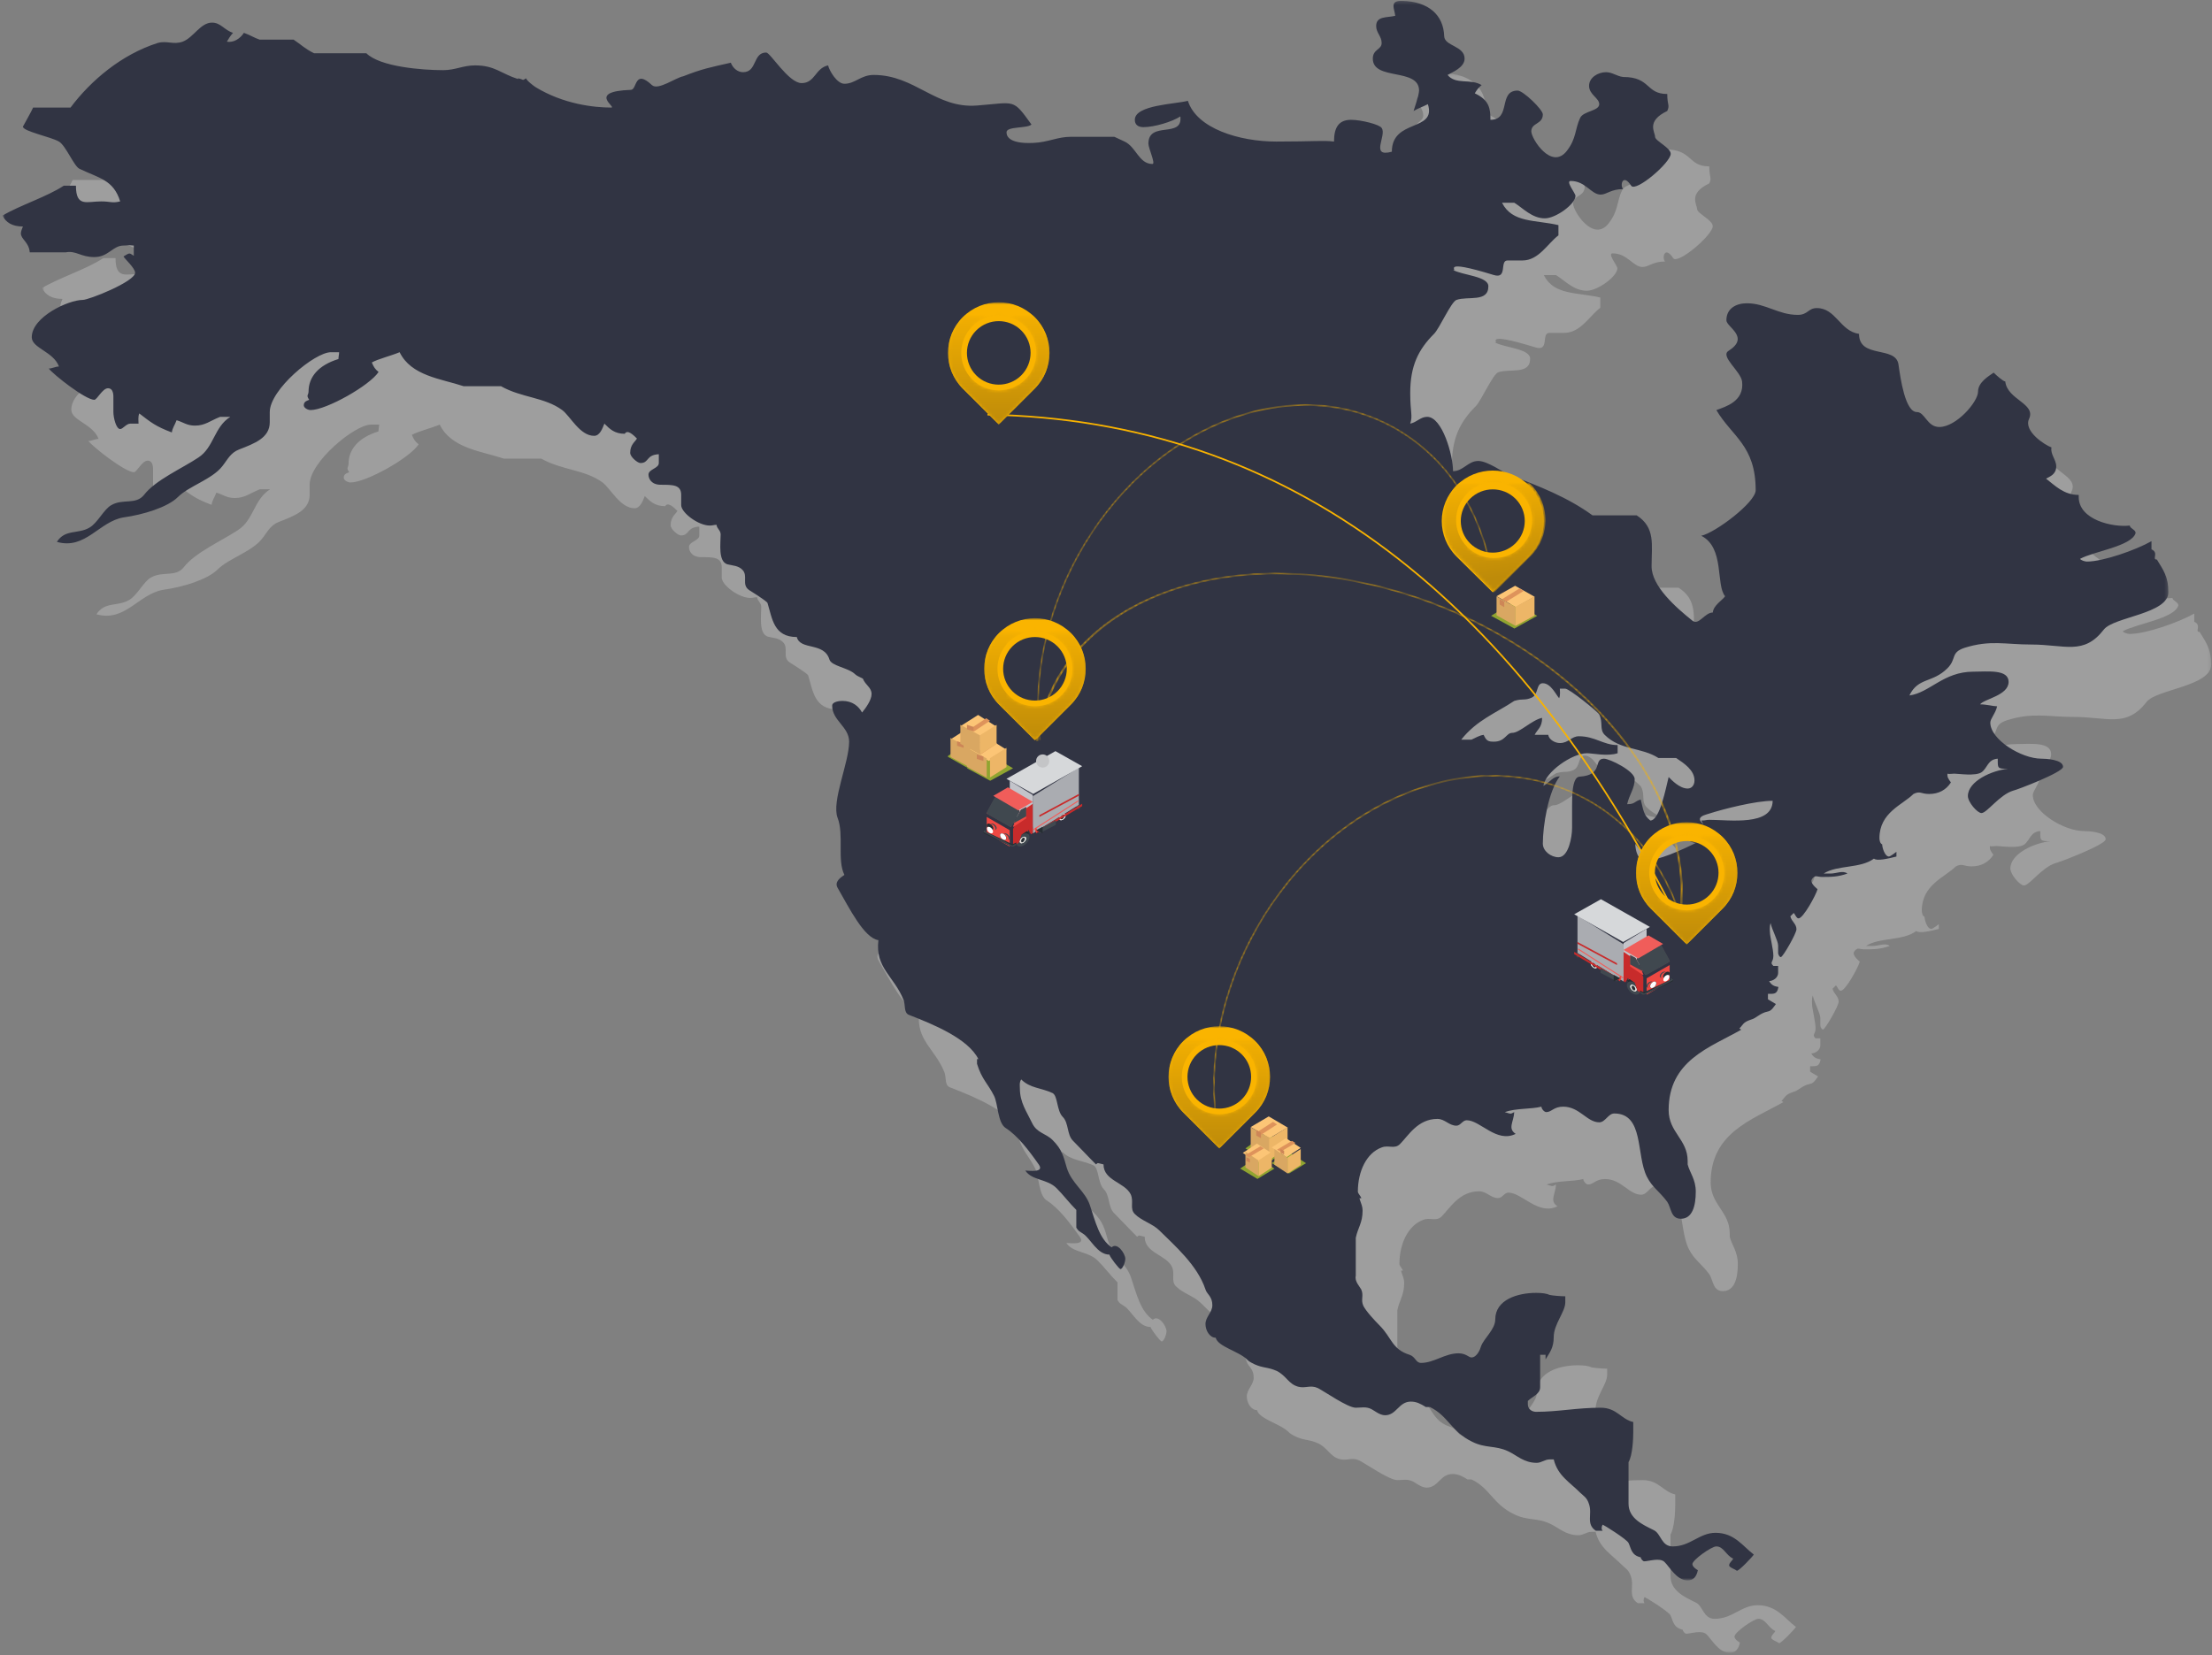 <?xml version="1.0" encoding="UTF-8"?>
<svg width="672px" height="503px" viewBox="0 0 672 503" version="1.1" xmlns="http://www.w3.org/2000/svg" xmlns:xlink="http://www.w3.org/1999/xlink">
    <rect x="0" y="0" width="672" height="503" fill="#808080" stroke="none"/>
    <!-- Generator: Sketch 55 (78076) - https://sketchapp.com -->
    <title>Group 12</title>
    <desc>Created with Sketch.</desc>
    <defs>
        <polygon id="path-1" points="-0.239 0.255 658.761 0.255 658.761 480.255 -0.239 480.255"></polygon>
        <polygon id="path-3" points="0.761 0.255 658.761 0.255 658.761 480.255 0.761 480.255"></polygon>
        <polygon id="path-5" points="0.12 0.058 37.981 0.058 37.981 22.179 0.12 22.179"></polygon>
        <polygon id="path-7" points="0 0.182 13.956 0.182 13.956 8.602 0 8.602"></polygon>
        <path d="M86.074,0.909 C100.129,0.915 113.016,5.583 123.287,14.567 C136.501,26.125 143.777,43.508 143.777,63.514 L143.302,63.514 C143.302,43.662 136.085,26.417 122.985,14.954 C109.529,3.185 91.532,-1.112 72.323,2.849 C33.135,10.932 1.253,51.337 1.253,92.909 L0.777,92.909 C0.777,51.105 32.833,10.483 72.231,2.354 C76.914,1.389 81.525,0.911 86.017,0.909 L86.074,0.909" id="path-9"></path>
        <linearGradient x1="50.526%" y1="64.654%" x2="41.816%" y2="30.931%" id="linearGradient-11">
            <stop stop-color="#F9B300" offset="0%"></stop>
            <stop stop-color="#F9B300" offset="100%"></stop>
        </linearGradient>
        <path d="M120.497,0.489 C140.252,0.496 158.366,5.011 172.803,13.702 C191.376,24.883 201.603,41.7 201.603,61.053 L200.936,61.053 C200.936,41.848 190.791,25.166 172.378,14.077 C153.465,2.691 128.168,-1.466 101.168,2.367 C46.086,10.186 1.272,49.273 1.272,89.489 L0.603,89.489 C0.603,49.048 45.661,9.751 101.039,1.888 C107.621,0.954 114.103,0.491 120.417,0.489 L120.497,0.489" id="path-12"></path>
        <linearGradient x1="50.526%" y1="56.941%" x2="41.816%" y2="40.967%" id="linearGradient-14">
            <stop stop-color="#F9B300" offset="0%"></stop>
            <stop stop-color="#F9B300" offset="100%"></stop>
        </linearGradient>
        <path d="M90.806,0.696 C105.745,0.703 119.444,5.421 130.361,14.503 C144.406,26.186 152.14,43.759 152.14,63.982 L151.636,63.982 C151.636,43.914 143.964,26.482 130.039,14.894 C115.737,2.997 96.607,-1.347 76.189,2.658 C34.535,10.829 0.646,51.672 0.646,93.696 L0.14,93.696 C0.14,51.438 34.213,10.374 76.091,2.158 C81.069,1.182 85.971,0.698 90.746,0.696 L90.806,0.696" id="path-15"></path>
        <linearGradient x1="50.526%" y1="63.253%" x2="41.816%" y2="32.753%" id="linearGradient-17">
            <stop stop-color="#F9B300" offset="0%"></stop>
            <stop stop-color="#F9B300" offset="100%"></stop>
        </linearGradient>
        <polygon id="path-18" points="0.12 0.058 37.981 0.058 37.981 22.179 0.12 22.179"></polygon>
        <path d="M7.743,20.199 C12.251,24.691 19.561,24.691 24.069,20.199 C28.577,15.707 28.577,8.424 24.069,3.932 C19.561,-0.562 12.251,-0.562 7.743,3.932 M26.952,1.06 C33.051,7.141 33.051,16.993 26.952,23.072 L15.905,34.07 L4.863,23.072 C-1.236,16.993 -1.236,7.141 4.863,1.06" id="path-20"></path>
        <linearGradient x1="50%" y1="88.282%" x2="41.067%" y2="4.555%" id="linearGradient-22">
            <stop stop-color="#BE8B09" offset="0%"></stop>
            <stop stop-color="#FAB400" offset="100%"></stop>
        </linearGradient>
        <path d="M11.408,21.142 C16.668,21.142 20.933,16.883 20.933,11.625 C20.933,6.365 16.668,2.1 11.408,2.1 C6.15,2.1 1.885,6.365 1.885,11.625 M11.408,0.403 C17.598,0.403 22.633,5.435 22.633,11.625 C22.633,17.808 17.598,22.848 11.408,22.848 C5.22,22.848 0.185,17.808 0.185,11.625" id="path-23"></path>
        <polygon id="path-25" points="0 0.854 30.836 0.854 30.836 38 0 38"></polygon>
        <path d="M7.359,20.282 C11.811,24.725 19.028,24.725 23.478,20.282 C27.928,15.839 27.928,8.634 23.478,4.195 C19.028,-0.248 11.811,-0.248 7.359,4.195 M26.321,1.355 C32.343,7.367 32.343,17.113 26.321,23.122 L15.419,34 L4.516,23.122 C-1.505,17.113 -1.505,7.367 4.516,1.355" id="path-27"></path>
        <linearGradient x1="50%" y1="100%" x2="50%" y2="0%" id="linearGradient-29">
            <stop stop-color="#BE8B09" offset="0%"></stop>
            <stop stop-color="#FAB400" offset="100%"></stop>
        </linearGradient>
        <path d="M11.685,21.047 C16.945,21.047 21.21,16.788 21.21,11.523 C21.21,6.263 16.945,2 11.685,2 C6.425,2 2.163,6.263 2.163,11.523 M11.685,0.3 C17.878,0.3 22.91,5.335 22.91,11.523 C22.91,17.712 17.878,22.75 11.685,22.75 C5.497,22.75 0.463,17.712 0.463,11.523" id="path-30"></path>
        <polygon id="path-32" points="0 0.854 30.836 0.854 30.836 38 0 38"></polygon>
        <path d="M7.359,20.282 C11.811,24.725 19.028,24.725 23.478,20.282 C27.928,15.839 27.928,8.634 23.478,4.195 C19.028,-0.248 11.811,-0.248 7.359,4.195 M26.321,1.355 C32.343,7.367 32.343,17.113 26.321,23.122 L15.419,34 L4.516,23.122 C-1.505,17.113 -1.505,7.367 4.516,1.355" id="path-34"></path>
        <path d="M11.685,21.047 C16.945,21.047 21.21,16.788 21.21,11.523 C21.21,6.263 16.945,2 11.685,2 C6.425,2 2.163,6.263 2.163,11.523 M11.685,0.3 C17.878,0.3 22.91,5.335 22.91,11.523 C22.91,17.712 17.878,22.75 11.685,22.75 C5.497,22.75 0.463,17.712 0.463,11.523" id="path-36"></path>
        <polygon id="path-38" points="0 0.854 30.836 0.854 30.836 38 0 38"></polygon>
        <path d="M7.359,20.282 C11.811,24.725 19.028,24.725 23.478,20.282 C27.928,15.839 27.928,8.634 23.478,4.195 C19.028,-0.248 11.811,-0.248 7.359,4.195 M26.321,1.355 C32.343,7.367 32.343,17.113 26.321,23.122 L15.419,34 L4.516,23.122 C-1.505,17.113 -1.505,7.367 4.516,1.355" id="path-40"></path>
        <path d="M11.685,21.047 C16.945,21.047 21.21,16.788 21.21,11.523 C21.21,6.263 16.945,2 11.685,2 C6.425,2 2.163,6.263 2.163,11.523 M11.685,0.3 C17.878,0.3 22.91,5.335 22.91,11.523 C22.91,17.712 17.878,22.75 11.685,22.75 C5.497,22.75 0.463,17.712 0.463,11.523" id="path-42"></path>
        <polygon id="path-44" points="0 0.854 30.836 0.854 30.836 38 0 38"></polygon>
        <path d="M7.359,20.282 C11.811,24.725 19.028,24.725 23.478,20.282 C27.928,15.839 27.928,8.634 23.478,4.195 C19.028,-0.248 11.811,-0.248 7.359,4.195 M26.321,1.355 C32.343,7.367 32.343,17.113 26.321,23.122 L15.419,34 L4.516,23.122 C-1.505,17.113 -1.505,7.367 4.516,1.355" id="path-46"></path>
        <path d="M11.685,21.047 C16.945,21.047 21.21,16.788 21.21,11.523 C21.21,6.263 16.945,2 11.685,2 C6.425,2 2.163,6.263 2.163,11.523 M11.685,0.3 C17.878,0.3 22.91,5.335 22.91,11.523 C22.91,17.712 17.878,22.75 11.685,22.75 C5.497,22.75 0.463,17.712 0.463,11.523" id="path-48"></path>
    </defs>
    <g id="Page-1" stroke="none" stroke-width="1" fill="none" fill-rule="evenodd">
        <g id="Group-12">
            <g id="Group-2-Copy" opacity="0.471" transform="translate(13, 22)">
                <mask id="mask-2" fill="white">
                    <use xlink:href="#path-1"></use>
                </mask>
                <g id="Clip-2"></g>
                <path d="M588.912,220.77 C588.844,220.563 588.763,220.362 588.685,220.159 C588.763,220.362 588.844,220.563 588.912,220.77 M589.236,221.916 C589.191,221.73 589.137,221.55 589.086,221.37 C589.137,221.55 589.191,221.73 589.236,221.916 M589.478,223.079 C589.449,222.912 589.414,222.746 589.381,222.583 C589.414,222.746 589.449,222.912 589.478,223.079 M589.658,224.24 C589.639,224.104 589.62,223.967 589.598,223.833 C589.62,223.967 589.639,224.104 589.658,224.24 M589.782,225.331 C589.777,225.265 589.769,225.199 589.761,225.132 C589.769,225.199 589.777,225.265 589.782,225.331 M588.493,219.667 C588.336,219.305 588.164,218.953 587.968,218.611 C588.164,218.953 588.336,219.305 588.493,219.667 M517.878,252 C517.772,251.729 517.665,251.456 517.555,251.21 C517.665,251.46 517.772,251.727 517.878,252 M518.695,254.297 C518.528,253.747 518.346,253.217 518.158,252.704 C518.346,253.215 518.526,253.747 518.695,254.297 M519.104,249.128 C518.07,249.128 518.07,249.341 516.618,249.341 C516.843,249.711 517.099,250.221 517.361,250.785 C517.047,250.088 516.209,249.672 516.209,248.933 C516.209,247.894 518.286,247.497 518.9,247.278 C523.45,245.817 533.18,243.348 538.348,243.348 C538.296,251.121 525.107,249.128 519.104,249.128 M499.435,261.532 C497.386,261.532 496.548,258.43 496.548,256.359 C497.186,257.406 498.421,258.85 499.65,258.85 C501.509,258.85 501.724,257.592 502.573,256.776 C504.415,254.918 507.517,255.131 510.409,255.131 C513.04,255.131 514.261,256.514 515.298,256 C510.523,258.368 503.653,261.532 499.435,261.532 M494.073,244.38 C494.707,241.502 496.364,239.623 496.364,236.763 C496.364,234.263 488.695,230.548 487.036,230.548 C483.622,230.548 487.078,235.56 479.549,236.016 C477.267,236.15 477.319,242.41 477.319,245.016 L477.319,251.609 C477.319,254.297 476.275,260.502 473.167,260.502 C470.903,260.502 468.419,258.633 468.419,256.359 C468.419,250.996 470.065,240.457 473.597,235.914 C471.519,235.914 470.689,237.572 468.615,238.828 C469.047,234.691 477.319,228.893 481.86,228.893 C483.529,228.893 488.077,229.923 491.18,228.893 L491.18,226.42 C486.822,226.42 484.347,223.735 479.376,223.735 C477.114,223.735 476.275,225.797 473.597,225.797 C472.143,225.797 470.28,224.776 470.065,223.307 L465.926,223.307 C466.752,221.664 468.202,221.041 468.202,218.15 C465.106,218.773 461.371,222.705 459.112,222.705 C457.238,222.705 457.022,225.379 453.527,225.379 C451.846,225.379 451.244,225.174 450.418,223.307 C448.966,223.522 448.136,224.143 446.694,224.776 L443.582,224.776 C448.349,218.773 454.14,216.71 459.723,212.995 C462.425,212.165 462.834,212.995 465.106,211.96 C467.171,210.919 466.353,207.623 468.419,207.623 C470.903,207.623 472.552,211.339 473.378,212.165 C473.799,211.339 473.597,209.684 473.597,209.278 L475.253,209.278 C476.482,209.278 485.176,216.302 485.582,217.119 C486.822,219.599 485.582,221.664 487.241,223.307 C492.008,228.073 498.421,227.02 503.585,230.343 L508.978,230.343 C511.464,231.997 514.563,234.068 514.563,237.15 C514.563,238.603 513.712,239.623 512.487,239.623 C510.012,239.623 507.517,236.957 506.699,236.119 C505.859,239.43 504.02,249.341 501.121,249.341 C499.043,247.679 499.043,246.247 498.206,242.952 C496.131,243.563 496.548,244.38 494.073,244.38 M655.252,170.039 C653.608,170.039 655.981,167.993 653.608,166.935 L653.608,164.452 C648.851,167.148 638.898,170.65 633.938,170.65 C633.335,170.65 632.094,170.238 631.881,169.822 C636.012,167.556 647.51,165.983 648.748,162.063 C648.954,161.023 647.184,160.725 646.976,159.706 C642.008,160.325 631.472,158.049 631.472,151.035 L631.472,150.4 C626.91,150.4 624.229,147.524 621.529,145.452 C622.572,144.846 624.628,144.225 624.628,141.723 C624.628,139.682 622.767,138.027 623.186,135.955 C621.325,135.343 614.594,131.065 616.36,127.288 C618.522,122.599 609.725,121.498 609.122,115.923 C608.507,115.923 606.431,114.064 605.592,113.237 C604.14,114.267 600.834,116.134 600.834,119.017 C600.834,122.119 594.226,129.757 589.05,129.757 C585.318,129.757 584.682,125.213 582.218,125.213 C578.688,125.213 577.238,115.083 576.633,110.766 C575.803,104.967 564.625,109.102 564.625,101.461 C558.835,100.636 557.61,93.624 551.796,93.624 C549.107,93.624 549.107,95.686 546.005,95.686 C540.011,95.686 536.281,92.161 530.491,92.161 C527.391,92.161 524.27,93.624 524.27,97.329 C524.27,99.402 531.575,102.413 524.904,106.631 C522.287,108.284 528.669,112.848 529.045,115.923 C529.776,122.036 523.923,123.59 521.223,124.621 C525.978,132.679 533.18,135.343 533.18,148.972 C533.18,152.691 520.773,161.962 516.618,162.808 C523.812,166.453 520.976,177.684 523.873,181.189 C523.053,182.435 520.342,183.894 520.135,186.133 C517.661,186.133 515.86,190.183 513.928,188.611 C508.816,184.528 501.509,178.085 501.509,172.1 C501.509,165.507 502.748,160.325 496.967,156.598 L483.529,156.598 C475.865,151.035 467.171,147.718 458.079,144.225 C456.412,143.602 451.641,140.078 448.77,140.078 C445.651,140.078 444.216,143.184 441.097,143.184 C441.097,138.23 437.784,126.674 433.23,126.674 C431.177,126.674 430.134,128.306 428.076,128.737 C428.896,126.245 428.076,125.417 428.076,119.433 C428.076,111.165 430.553,106.211 435.308,101.461 C436.976,99.822 440.484,91.764 442.142,91.139 C445.651,89.906 451.846,91.979 451.846,86.998 C451.846,83.902 443.931,83.668 441.066,82.011 C442.908,82.636 436.648,78.408 453.477,83.565 C457.81,84.893 455.183,79.153 457.658,79.153 L462.214,79.153 C467.171,79.153 469.871,74.008 473.167,71.527 L473.167,68.412 C466.128,66.759 459.112,67.802 456.003,61.604 L459.723,61.604 C462.425,63.267 465.106,66.351 469.047,66.351 C472.361,66.351 478.351,62.018 478.351,59.528 C478.351,58.702 475.253,54.996 476.899,54.996 C481.451,54.996 483.11,59.131 486.014,59.131 C487.877,59.131 489.104,57.465 492.836,57.465 C491.793,56.242 492.787,52.577 495.302,56.438 C496.684,58.508 507.331,49.412 507.331,46.735 C507.331,44.88 502.573,42.815 502.573,41.571 C502.573,40.12 499.762,36.832 506.276,33.728 C507.115,31.859 506.276,32.064 506.276,28.56 C499.65,28.56 501.315,23.395 492.836,23.395 C490.977,23.182 489.523,21.936 487.662,21.936 C485.176,21.936 482.486,23.59 482.486,26.079 C482.486,28.767 485.582,29.796 485.582,31.658 C485.582,33.728 480.828,33.728 479.795,35.781 C478.137,39.291 478.69,42.06 475.705,45.878 C471.058,51.809 464.912,42.182 464.912,39.916 C464.912,37.23 468.419,37.842 468.419,34.759 C468.419,33.298 462.425,27.53 460.758,27.53 C454.743,27.53 458.897,36.414 452.482,36.414 C452.482,32.892 452.083,30.419 447.715,28.356 C448.349,27.306 448.77,26.704 449.792,25.866 C446.478,23.792 441.938,25.866 439.44,22.774 C440.893,21.936 444.614,20.504 444.614,17.81 C444.614,13.9 438.509,14.052 438.406,11.001 C438.205,4.555 433.661,0.453 425.581,0.257 C421.632,0.155 423.316,2.74 423.514,4.803 C421.029,5.424 417.712,4.803 417.712,7.914 C417.712,9.979 419.381,11.001 419.381,13.073 C419.381,15.134 416.69,14.931 416.69,17.81 C416.69,24.629 430.764,20.504 430.764,27.53 C430.764,28.767 429.099,33.728 429.099,33.728 C430.553,32.892 431.778,32.492 433.447,31.658 C436.148,40.12 422.481,35.984 422.481,46.103 C415.698,47.941 421.029,41.161 419.381,38.885 C418.766,37.842 413.174,36.414 410.072,36.414 C406.36,36.414 404.886,38.68 404.886,43.02 C401.379,42.6 399.098,43.02 387.323,43.02 C376.123,43.02 363.102,39.088 360.421,30.634 C356.689,31.658 344.282,31.859 344.282,36.414 C344.282,37.842 345.22,38.639 346.89,38.639 C350.191,38.639 355.656,37.016 358.13,35.381 C358.957,42.182 348.411,36.617 348.411,43.641 C348.411,45.073 350.693,49.832 349.639,49.832 C345.519,49.832 344.697,44.663 341.169,43.02 L338.048,41.571 L324.823,41.571 C320.67,41.571 317.991,43.233 313.43,43.428 C305.249,43.815 305.249,40.814 305.249,40.181 C305.249,38.333 311.565,39.088 312.835,37.842 C307.058,29.848 308.091,31.154 296.264,32.064 C283.684,33.055 277.432,22.774 264.818,22.774 C260.902,22.774 259.215,25.456 255.92,25.456 C253.64,25.456 251.358,21.528 250.949,19.873 C247.022,20.711 247.022,25.253 242.889,25.253 C238.942,25.253 233.366,15.962 232.127,15.962 C227.985,15.962 229.427,21.936 225.079,21.936 C223.431,21.936 221.991,20.711 221.355,19.055 C214.954,20.504 212.672,20.912 206.883,23.182 C204.601,23.59 199.179,27.571 197.369,25.866 C191.946,20.814 192.898,27.253 190.956,27.306 C177.475,27.785 186.801,32.687 184.962,32.687 C179.776,32.687 170.486,31.675 161.978,26.499 C161.629,26.296 159.093,24.426 159.093,23.792 C157.639,24.629 158.663,24.223 156.606,23.792 L156.606,24.018 C151.43,22.375 149.571,19.873 143.565,19.873 C139.841,19.873 137.561,21.32 133.847,21.32 C127.432,21.32 114.595,20.312 110.462,16.175 L94.536,16.175 C91.623,14.716 90.805,13.694 88.327,12.042 L77.987,12.042 C76.124,11.407 75.488,10.805 73.208,9.979 C72.185,11.622 70.11,13.073 68.034,12.653 C68.654,11.622 68.87,11.202 69.895,9.979 C67.214,9.13 66.191,6.873 63.5,6.873 C59.981,6.873 57.903,11.407 54.59,12.653 C51.705,13.694 49.833,12.245 46.94,13.073 C35.974,16.574 26.665,24.426 20.457,32.687 L9.072,32.687 C8.869,33.298 5.97,38.477 5.97,38.477 C5.97,39.916 14.459,41.571 16.937,43.02 C19.015,44.243 21.487,50.451 23.146,51.279 C29.142,54.17 33.498,54.588 35.565,61.204 C33.08,61.808 32.661,61.204 29.766,61.204 C25.428,61.204 22.105,63.052 22.105,56.438 L18.379,56.438 C13.428,59.745 4.939,62.419 -0.239,65.523 C0.789,67.576 2.667,68.832 5.97,68.832 C5.757,69.455 5.35,70.27 5.35,70.893 C5.35,72.741 7.833,73.578 8.049,76.682 L19.015,76.682 C22.105,76.071 23.559,78.124 27.69,78.124 C32.037,78.124 33.271,74.621 36.577,74.621 C37.837,74.621 37.837,74.405 39.708,74.621 L39.708,77.725 C38.267,76.88 38.655,76.682 36.577,77.919 C36.794,78.54 40.107,81.444 40.107,82.871 C40.107,85.564 26.042,91.139 24.168,91.139 C19.833,91.139 8.663,96.286 8.663,102.492 C8.663,105.803 15.279,106.836 16.937,111.376 C15.894,111.376 14.859,112.003 13.839,112.003 C15.279,113.858 25.009,121.498 27.69,121.498 C28.526,121.498 30.185,117.984 31.841,117.984 C33.68,117.984 33.498,120.474 33.498,121.088 L33.498,125.213 C33.498,126.87 34.316,130.382 35.565,130.382 C36.383,130.382 37.426,128.737 38.655,128.737 L41.152,128.737 C41.152,127.89 40.942,126.87 41.365,125.633 C44.862,128.306 46.306,129.552 51.279,131.411 C51.49,129.962 52.114,129.339 52.729,127.696 C54.807,128.306 55.838,129.339 58.324,129.339 C61.424,129.339 62.874,127.89 65.977,126.674 L69.079,126.674 C64.114,129.757 64.114,135.955 59.349,139.047 C54.386,142.358 46.306,145.858 42.807,150.4 C40.312,153.504 36.383,151.443 32.862,153.504 C30.583,154.754 28.743,158.875 26.236,160.325 C22.737,162.39 18.81,160.725 16.303,164.667 C25.009,167.148 29.142,158.467 36.577,157.235 C42.594,156.406 50.04,154.131 53.138,151.035 C56.453,147.718 63.5,145.665 66.6,141.723 C68.245,139.682 69.079,137.607 71.766,136.578 C76.521,134.732 81.075,133.045 81.075,128.306 L81.075,125.213 C81.075,118.412 94.742,107.03 99.713,107.03 L102.178,107.03 C102.178,107.651 101.973,108.479 101.973,109.102 C95.981,110.948 92.879,114.472 92.879,119.017 C92.879,120.049 92.051,120.049 93.083,121.498 C92.666,121.701 91.427,121.906 91.427,123.151 C91.427,123.979 92.666,124.61 93.503,124.61 C98.261,124.61 111.487,117.158 114.186,113.032 C113.155,112.218 112.734,111.583 112.121,110.153 C113.973,109.102 118.115,108.078 120.589,107.03 C124.119,114.267 133.211,115.083 140.056,117.361 L151.43,117.361 C157.639,120.883 164.678,120.672 170.05,124.61 C172.533,126.469 175.416,132.441 179.776,132.441 C181.433,132.441 182.252,130.382 182.885,128.737 C184.543,130.382 185.974,131.82 189.095,131.82 C189.903,130.382 191.776,132.247 192.796,133.269 C192.185,134.312 190.741,135.129 190.741,137.607 C190.741,138.863 193.011,140.713 193.85,140.713 C196.551,140.713 195.498,138.23 199.447,138.027 L199.447,140.713 C199.447,142.358 196.312,142.559 196.312,144.225 C196.312,145.452 197.165,147.31 200.05,147.31 C203.783,147.31 206.259,147.31 206.259,150.4 L206.259,153.504 C206.259,155.793 211.445,159.706 214.954,159.706 C215.987,159.706 215.987,159.491 217.032,159.491 C217.032,160.53 218.267,161.153 218.267,162.39 C218.267,165.085 217.439,170.65 220.321,171.486 C221.991,171.887 223.638,171.887 224.864,173.129 C226.748,174.977 224.476,177.684 226.951,179.333 C226.951,179.333 232.331,182.628 232.527,183.261 C233.979,187.996 234.409,193.583 241.437,193.583 C242.468,197.71 249.722,195.02 251.358,200.406 C251.984,202.459 257.158,202.867 259.215,204.928 C259.64,205.355 260.7,205.791 261.516,206.203 C262.338,208.258 264.184,208.866 264.184,210.919 C264.184,212.78 262.323,215.271 261.29,216.517 C260.27,214.638 258.395,212.995 255.295,212.995 C254.477,212.995 252.196,213.196 252.196,214.454 C252.196,218.986 257.352,220.836 257.352,225.379 C257.352,231.78 251.932,243.493 253.843,248.517 C255.848,253.703 253.64,261.329 255.92,265.864 C254.671,266.689 252.82,267.995 253.843,269.783 C257.393,275.933 261.916,285.078 266.26,285.695 C265.229,294.155 271.031,296.628 273.925,303.869 C274.54,305.533 273.925,307.795 275.592,308.422 C283.017,311.288 293.584,315.64 296.673,321.838 L296.264,321.838 L296.264,323.268 C297.717,328.024 299.578,329.268 301.44,332.987 C302.688,335.457 302.525,341.215 304.977,342.779 C308.622,345.118 312.016,349.54 315.064,353.888 C316.888,356.469 311.995,355.717 310.954,355.717 C313.03,358.809 317.582,358.166 320.476,361.075 C322.555,363.147 324.21,365.413 326.48,367.681 L326.48,373.06 C327.106,374.094 327.308,374.094 328.549,374.91 C330.817,376.36 332.814,381.255 336.545,381.255 C336.751,382.097 339.523,385.652 339.913,385.652 C340.549,385.652 341.384,383.591 341.384,382.548 C341.384,380.905 338.887,377.391 337.232,379.046 C333.519,376.565 332.269,371.207 330.604,366.222 C329.161,361.903 325.028,359.625 323.576,354.869 C322.555,351.365 322.144,349.315 319.24,346.423 C317.161,344.35 314.463,344.338 313.011,341.237 C311.34,337.736 309.306,335.06 309.306,330.718 C309.306,330.095 309.091,328.852 309.725,328.024 C312.404,330.718 315.717,330.518 319.24,332.159 C320.874,332.987 320.476,337.533 322.347,339.398 C324.21,341.258 323.576,344.758 325.437,346.626 C327.711,348.896 329.784,351.173 332.474,353.845 C333.097,353.234 332.887,353.427 334.756,353.845 C334.756,358.809 341.169,359.229 343.032,362.932 C344.065,365.212 342.623,367.284 344.282,368.917 C346.324,370.992 349.639,371.826 351.726,373.887 C356.267,378.405 363.313,384.415 365.779,391.85 C366.2,393.299 367.869,393.922 367.869,396.62 C367.869,398.864 365.779,400.122 365.779,402.376 C365.779,404.253 367.03,406.512 368.889,406.512 C369.517,409.198 375.928,410.647 378.415,413.108 C379.037,413.739 379.436,413.954 380.675,414.569 C383.376,415.794 384.818,415.395 387.509,416.632 C390.403,418.091 391.027,420.56 393.933,421.381 C396.203,422.002 397.657,420.765 399.947,421.797 C401.99,422.83 409.043,427.78 411.506,427.78 C413.174,427.78 414.614,427.362 416.271,428.207 C417.111,428.616 418.766,430.065 420.424,430.065 C423.923,430.065 424.559,425.922 428.26,425.922 C429.939,425.922 431.177,426.545 432.843,427.579 L434.07,427.579 C439.666,430.27 440.484,435.009 446.905,438.115 C451.03,440.187 453.946,439.156 457.862,441.014 C460.543,442.238 462.621,444.53 466.556,444.53 C467.993,444.53 469.047,443.485 470.486,443.485 L471.732,443.485 C472.961,448.444 476.482,450.294 479.795,453.613 C480.828,454.631 481.86,455.05 482.486,457.113 C483.529,460.207 481.451,463.118 484.56,465.173 L486.627,465.173 C486.218,464.753 486.218,463.944 486.627,463.315 C486.822,463.315 493.869,467.652 494.495,468.876 C495.302,470.541 495.302,472.607 498.206,473.24 C498.206,473.637 498.83,474.453 499.251,474.453 C500.681,474.453 504.02,473.24 505.458,474.668 C507.115,476.321 509.17,480.255 512.487,480.255 C514.143,480.255 515.166,479.229 515.587,477.147 C515.166,476.944 513.928,476.106 513.928,475.301 C513.928,474.045 519.739,469.929 521.182,469.929 C523.45,469.929 524.078,472.607 526.336,473.637 C525.949,474.453 525.107,474.871 525.107,475.709 C525.107,476.321 527.031,476.893 527.42,477.313 C527.963,477.567 532.35,472.923 532.61,472.398 C529.303,469.929 526.765,465.796 520.976,465.796 C516.006,465.796 513.325,469.929 507.935,469.929 C504.415,469.929 504.415,465.997 502.143,464.968 C498.83,463.315 494.495,461.454 494.495,456.918 L494.495,444.309 C495.73,442.238 495.936,437.091 495.936,435.212 L495.936,432.132 C492.212,431.305 490.977,427.78 486.014,427.78 C478.75,427.78 473.167,429.024 466.353,429.024 C465.106,429.024 463.858,428.207 463.858,426.758 L463.858,425.717 C465.106,424.473 467.601,423.647 467.601,421.593 L467.601,411.692 L469.247,411.692 L469.247,413.108 C470.486,411.055 471.732,409.615 471.732,406.316 C471.732,402.376 475.253,398.673 475.253,395.77 L475.253,393.922 C474.006,393.922 471.304,393.707 470.486,393.504 C469.656,393.084 468.202,392.879 466.353,392.879 C460.758,392.879 453.946,394.946 453.946,400.937 C453.946,404.041 450.418,406.728 449.588,409.198 C449.381,410.024 448.349,412.505 446.694,412.505 C445.876,412.505 445.036,411.249 442.754,411.249 C438.625,411.249 435.308,414.161 431.369,414.161 C429.725,414.161 429.725,412.299 427.862,411.692 C422.481,410.024 422.481,406.512 418.766,402.798 C417.326,401.345 414.614,398.468 413.798,396.794 C412.957,394.946 414.009,393.707 413.174,391.85 C412.751,391.014 411.094,389.377 411.506,387.707 L411.506,376.157 C412.14,373.06 413.583,371.615 413.583,367.896 C413.583,366.652 413.174,365.835 412.751,364.585 L412.629,364.097 C412.809,364.121 413.001,364.15 413.174,364.169 C413.174,363.555 412.14,362.743 412.14,362.106 C412.14,355.9 414.818,350.333 419.381,348.69 C421.449,347.851 423.316,349.315 424.968,347.649 C427.451,345.188 430.336,340.012 436.34,340.012 C438.625,340.012 439.86,342.074 442.142,342.074 C443.381,342.074 443.995,340.42 445.251,340.42 C449.381,340.42 454.345,347.446 460.153,344.565 C457.658,342.901 459.531,341.053 459.723,337.949 C458.49,338.57 458.897,338.57 456.84,337.949 C460.349,336.705 464.697,337.121 467.993,336.294 C467.993,336.916 468.828,337.949 469.464,337.949 C471.102,337.949 471.732,336.294 474.619,336.294 C479.589,336.294 481.86,341.053 485.582,341.053 C487.445,341.053 488.294,338.369 490.157,338.369 C499.251,338.369 496.754,350.956 500.069,357.563 C501.724,360.86 503.802,361.903 506.276,365.212 C507.517,367.079 507.331,370.355 510.409,370.355 C513.928,370.355 514.953,366.446 514.953,362.106 C514.953,358.391 513.11,356.318 512.487,353.845 L512.487,352.814 C512.487,346.196 506.699,344.135 506.699,337.336 C506.699,322.318 519.082,318.384 528.781,312.913 L528.217,312.544 C529.467,311.288 529.26,310.676 531.726,309.848 C533.395,309.44 534.469,307.836 536.913,307.369 C538.049,307.164 538.712,305.908 539.329,305.111 L536.913,303.671 L536.913,302.007 C538.753,302.007 539.707,302.201 540.104,299.925 C539.081,299.722 538.09,299.571 537.272,298.128 C538.296,298.128 540.011,297.261 540.011,295.608 L540.011,293.534 L538.559,293.534 C537.332,292.309 538.559,292.5 538.559,290.451 C538.559,288.388 537.514,284.65 537.514,283.22 C537.514,283.22 537.332,281.567 537.72,280.513 C538.15,282.587 540.011,285.906 540.011,287.344 L540.011,289.625 C540.011,290.039 540.422,290.848 540.831,290.848 C541.465,290.848 545.587,283.64 545.587,282.396 C545.587,280.737 544.144,280.116 543.724,278.456 L544.769,277.43 C545.17,277.839 545.587,279.077 546.222,279.077 C547.674,279.077 551.592,271.853 552.001,270.201 C552.001,270.201 550.14,268.763 550.14,267.722 C550.14,267.097 550.763,266.486 551.377,266.273 C552.001,266.273 552.624,266.486 553.258,266.486 C556.134,266.486 558.211,266.486 561.095,265.456 C559.665,264.411 557.809,265.456 555.939,265.456 L553.872,265.456 C557.995,262.782 565.044,264.007 569.175,260.911 C570.015,261.741 573.533,260.911 576.009,260.288 L576.009,258.85 C576.009,258.85 574.148,260.288 573.727,260.288 C572.488,260.288 571.67,257.592 571.67,256.58 C571.038,256.359 570.835,255.334 570.835,254.715 C570.835,246.87 577.87,244.594 581.183,241.278 C583.251,240.256 583.447,241.278 585.952,241.278 C588.836,241.278 591.13,240.053 592.582,237.766 C592.202,237.291 591.899,236.777 591.63,236.247 L591.517,235.701 L591.517,235.099 C591.946,235.293 592.969,235.099 593.594,235.099 C594.84,235.099 600.008,235.914 601.879,234.691 C603.729,233.435 603.729,230.761 606.84,230.548 C606.84,233.435 606.636,233.638 609.959,233.638 C605.171,234.068 597.746,237.365 597.746,241.91 C597.746,243.756 600.631,247.079 601.879,247.079 C603.537,247.079 607.362,241.523 611.495,240.273 C612.538,240.09 626.703,234.691 626.703,233.027 C626.703,230.761 621.325,230.548 620.077,230.548 C614.079,230.548 604.57,224.776 604.57,219.599 C604.57,218.374 606.216,216.71 606.636,214.638 C605.592,214.638 603.312,214.038 601.459,214.038 C602.707,212.384 610.132,211.339 610.132,207.215 C610.132,203.293 603.729,204.113 599.394,204.113 C590.288,204.113 586.138,210.522 579.95,211.339 C582.639,205.766 586.975,207.623 591.517,203.078 C594.423,200.2 592.363,198.331 596.711,196.872 C604.57,194.403 609.122,195.862 616.975,195.862 C627.319,195.862 632.966,199.241 639.114,191.305 C642.109,187.447 658.761,186.556 658.761,179.954 C658.761,175.194 657.125,173.129 655.252,170.039" id="Fill-1" fill="#C0C0C0" mask="url(#mask-2)"></path>
            </g>
            <g id="Group-Copy">
                <mask id="mask-4" fill="white">
                    <use xlink:href="#path-3"></use>
                </mask>
                <g id="Clip-5"></g>
                <path d="M589.014,220.763 C588.952,220.568 588.875,220.38 588.803,220.189 C588.875,220.38 588.952,220.568 589.014,220.763 M589.337,221.899 C589.297,221.733 589.248,221.568 589.202,221.404 C589.246,221.568 589.297,221.733 589.337,221.899 M589.579,223.054 C589.552,222.907 589.523,222.766 589.494,222.623 C589.523,222.766 589.552,222.907 589.579,223.054 M589.755,224.194 C589.742,224.09 589.726,223.985 589.711,223.881 C589.726,223.985 589.742,224.09 589.755,224.194 M588.598,219.662 C588.441,219.302 588.269,218.95 588.075,218.61 C588.269,218.95 588.443,219.302 588.598,219.662 M518.086,251.983 C517.982,251.72 517.877,251.455 517.771,251.215 C517.877,251.459 517.982,251.718 518.086,251.983 M518.905,254.296 C518.741,253.75 518.559,253.22 518.373,252.711 C518.559,253.218 518.739,253.748 518.905,254.296 M519.314,249.127 C518.284,249.127 518.284,249.34 516.834,249.34 C517.059,249.71 517.314,250.221 517.573,250.784 C517.26,250.087 516.426,249.669 516.426,248.932 C516.426,247.895 518.499,247.494 519.11,247.277 C523.655,245.816 533.37,243.349 538.529,243.349 C538.476,251.12 525.31,249.127 519.314,249.127 M499.675,261.531 C497.631,261.531 496.794,258.429 496.794,256.359 C497.431,257.407 498.664,258.849 499.891,258.849 C501.748,258.849 501.963,257.591 502.808,256.777 C504.649,254.919 507.746,255.13 510.634,255.13 C513.257,255.13 514.478,256.51 515.512,256.001 C510.746,258.367 503.887,261.531 499.675,261.531 M494.323,244.379 C494.956,241.501 496.61,239.622 496.61,236.762 C496.61,234.262 488.953,230.547 487.294,230.547 C483.884,230.547 487.339,235.559 479.821,236.017 C477.542,236.151 477.593,242.409 477.593,245.015 L477.593,251.608 C477.593,254.296 476.551,260.502 473.449,260.502 C471.188,260.502 468.708,258.632 468.708,256.359 C468.708,250.997 470.352,240.456 473.878,235.915 C471.801,235.915 470.975,237.573 468.902,238.827 C469.333,234.69 477.593,228.892 482.128,228.892 C483.795,228.892 488.336,229.922 491.433,228.892 L491.433,226.419 C487.081,226.419 484.61,223.735 479.648,223.735 C477.388,223.735 476.551,225.798 473.878,225.798 C472.427,225.798 470.566,224.777 470.352,223.306 L466.219,223.306 C467.042,221.663 468.491,221.042 468.491,218.147 C465.4,218.772 461.668,222.704 459.413,222.704 C457.543,222.704 457.329,225.378 453.839,225.378 C452.16,225.378 451.558,225.173 450.732,223.306 C449.284,223.521 448.456,224.144 447.015,224.777 L443.909,224.777 C448.667,218.772 454.448,216.709 460.025,212.994 C462.723,212.166 463.132,212.994 465.4,211.961 C467.462,210.918 466.645,207.622 468.708,207.622 C471.188,207.622 472.835,211.338 473.66,212.166 C474.08,211.338 473.878,209.683 473.878,209.275 L475.531,209.275 C476.757,209.275 485.438,216.301 485.844,217.118 C487.081,219.596 485.844,221.663 487.499,223.306 C492.261,228.072 498.664,227.021 503.821,230.342 L509.206,230.342 C511.685,231.996 514.782,234.067 514.782,237.149 C514.782,238.603 513.933,239.622 512.707,239.622 C510.237,239.622 507.746,236.956 506.929,236.12 C506.089,239.429 504.252,249.34 501.361,249.34 C499.286,247.678 499.286,246.248 498.449,242.951 C496.378,243.562 496.794,244.379 494.323,244.379 M655.258,170.036 C653.614,170.036 655.983,167.994 653.614,166.932 L653.614,164.451 C648.864,167.147 638.929,170.651 633.975,170.651 C633.371,170.651 632.134,170.239 631.921,169.821 C636.046,167.555 647.527,165.984 648.762,162.061 C648.967,161.02 647.2,160.726 646.994,159.704 C642.033,160.326 631.511,158.048 631.511,151.033 L631.511,150.401 C626.957,150.401 624.282,147.523 621.585,145.451 C622.625,144.845 624.68,144.222 624.68,141.724 C624.68,139.68 622.822,138.028 623.238,135.954 C621.382,135.342 614.661,131.064 616.425,127.286 C618.583,122.6 609.799,121.497 609.197,115.922 C608.583,115.922 606.51,114.062 605.67,113.236 C604.222,114.265 600.922,116.133 600.922,119.016 C600.922,122.12 594.324,129.757 589.155,129.757 C585.427,129.757 584.794,125.212 582.332,125.212 C578.809,125.212 577.36,115.082 576.756,110.765 C575.929,104.965 564.768,109.099 564.768,101.461 C558.985,100.633 557.761,93.622 551.958,93.622 C549.273,93.622 549.273,95.685 546.176,95.685 C540.191,95.685 536.467,92.161 530.686,92.161 C527.588,92.161 524.474,93.622 524.474,97.326 C524.474,99.4 531.768,102.409 525.107,106.63 C522.494,108.284 528.866,112.849 529.242,115.922 C529.971,122.037 524.128,123.59 521.431,124.622 C526.179,132.676 533.37,135.342 533.37,148.973 C533.37,152.688 520.982,161.961 516.834,162.806 C524.017,166.452 521.185,177.685 524.077,181.185 C523.257,182.434 520.552,183.893 520.345,186.13 C517.875,186.13 516.077,190.184 514.147,188.61 C509.043,184.525 501.748,178.084 501.748,172.098 C501.748,165.506 502.983,160.326 497.212,156.599 L483.795,156.599 C476.141,151.033 467.462,147.715 458.384,144.222 C456.717,143.603 451.955,140.079 449.089,140.079 C445.972,140.079 444.542,143.183 441.427,143.183 C441.427,138.229 438.117,126.671 433.572,126.671 C431.523,126.671 430.479,128.306 428.424,128.734 C429.244,126.243 428.424,125.415 428.424,119.432 C428.424,111.163 430.897,106.21 435.647,101.461 C437.312,99.822 440.816,91.763 442.469,91.14 C445.972,89.905 452.16,91.977 452.16,86.997 C452.16,83.902 444.257,83.668 441.396,82.012 C443.235,82.637 436.985,78.407 453.786,83.566 C458.114,84.893 455.492,79.152 457.963,79.152 L462.512,79.152 C467.462,79.152 470.158,74.005 473.449,71.524 L473.449,68.412 C466.42,66.756 459.413,67.799 456.308,61.603 L460.025,61.603 C462.723,63.265 465.4,66.349 469.333,66.349 C472.641,66.349 478.625,62.019 478.625,59.528 C478.625,58.7 475.531,54.993 477.175,54.993 C481.72,54.993 483.375,59.132 486.274,59.132 C488.134,59.132 489.362,57.466 493.088,57.466 C492.044,56.241 493.039,52.574 495.55,56.436 C496.93,58.507 507.56,49.41 507.56,46.736 C507.56,44.878 502.808,42.813 502.808,41.569 C502.808,40.118 500.004,36.83 506.507,33.728 C507.346,31.857 506.507,32.064 506.507,28.56 C499.891,28.56 501.554,23.393 493.088,23.393 C491.231,23.18 489.78,21.936 487.919,21.936 C485.438,21.936 482.753,23.589 482.753,26.077 C482.753,28.765 485.844,29.794 485.844,31.656 C485.844,33.728 481.098,33.728 480.065,35.779 C478.412,39.292 478.963,42.059 475.98,45.877 C471.343,51.808 465.207,42.181 465.207,39.917 C465.207,37.229 468.708,37.84 468.708,34.758 C468.708,33.297 462.723,27.528 461.057,27.528 C455.052,27.528 459.2,36.412 452.795,36.412 C452.795,32.89 452.397,30.419 448.036,28.355 C448.667,27.306 449.089,26.702 450.109,25.864 C446.801,23.79 442.265,25.864 439.77,22.772 C441.222,21.936 444.939,20.504 444.939,17.809 C444.939,13.898 438.843,14.051 438.741,10.999 C438.539,4.555 434.002,0.451 425.932,0.258 C421.992,0.153 423.674,2.74 423.871,4.801 C421.39,5.422 418.078,4.801 418.078,7.915 C418.078,9.977 419.742,10.999 419.742,13.072 C419.742,15.132 417.058,14.931 417.058,17.809 C417.058,24.628 431.11,20.504 431.11,27.528 C431.11,28.765 429.444,33.728 429.444,33.728 C430.897,32.89 432.123,32.492 433.787,31.656 C436.486,40.118 422.839,35.983 422.839,46.103 C416.065,47.939 421.39,41.159 419.742,38.885 C419.131,37.84 413.544,36.412 410.449,36.412 C406.743,36.412 405.27,38.678 405.27,43.018 C401.768,42.601 399.492,43.018 387.735,43.018 C376.552,43.018 363.549,39.086 360.874,30.634 C357.146,31.656 344.757,31.857 344.757,36.412 C344.757,37.84 345.696,38.638 347.363,38.638 C350.657,38.638 356.116,37.014 358.584,35.379 C359.412,42.181 348.882,36.615 348.882,43.642 C348.882,45.072 351.159,49.83 350.108,49.83 C345.994,49.83 345.174,44.661 341.651,43.018 L338.534,41.569 L325.329,41.569 C321.183,41.569 318.508,43.233 313.952,43.427 C305.783,43.814 305.783,40.813 305.783,40.18 C305.783,38.332 312.092,39.086 313.358,37.84 C307.589,29.847 308.621,31.153 296.814,32.064 C284.251,33.055 278.011,22.772 265.416,22.772 C261.506,22.772 259.822,25.454 256.529,25.454 C254.255,25.454 251.976,21.528 251.568,19.871 C247.644,20.709 247.644,25.253 243.52,25.253 C239.579,25.253 234.012,15.963 232.775,15.963 C228.638,15.963 230.078,21.936 225.737,21.936 C224.092,21.936 222.653,20.709 222.018,19.055 C215.627,20.504 213.349,20.91 207.569,23.18 C205.291,23.589 199.877,27.569 198.067,25.864 C192.655,20.81 193.605,27.254 191.666,27.306 C178.205,27.784 187.518,32.687 185.681,32.687 C180.503,32.687 171.227,31.675 162.73,26.495 C162.383,26.294 159.851,24.425 159.851,23.79 C158.4,24.628 159.422,24.221 157.368,23.79 L157.368,24.016 C152.2,22.373 150.342,19.871 144.347,19.871 C140.629,19.871 138.352,21.319 134.644,21.319 C128.239,21.319 115.421,20.313 111.292,16.173 L95.391,16.173 C92.481,14.714 91.667,13.695 89.193,12.04 L78.868,12.04 C77.008,11.405 76.373,10.804 74.097,9.977 C73.073,11.62 71.002,13.072 68.929,12.654 C69.548,11.62 69.765,11.202 70.785,9.977 C68.11,9.13 67.09,6.874 64.403,6.874 C60.888,6.874 58.815,11.405 55.507,12.654 C52.627,13.695 50.757,12.245 47.867,13.072 C36.919,16.572 27.624,24.425 21.426,32.687 L10.058,32.687 C9.855,33.297 6.961,38.475 6.961,38.475 C6.961,39.917 15.437,41.569 17.911,43.018 C19.986,44.243 22.454,50.451 24.111,51.277 C30.098,54.166 34.447,54.586 36.51,61.202 C34.027,61.806 33.611,61.202 30.719,61.202 C26.387,61.202 23.069,63.05 23.069,56.436 L19.351,56.436 C14.407,59.743 5.931,62.416 0.761,65.521 C1.787,67.574 3.663,68.83 6.961,68.83 C6.748,69.455 6.342,70.27 6.342,70.891 C6.342,72.741 8.821,73.577 9.036,76.681 L19.986,76.681 C23.069,76.071 24.521,78.122 28.646,78.122 C32.988,78.122 34.221,74.62 37.521,74.62 C38.779,74.62 38.779,74.405 40.647,74.62 L40.647,77.724 C39.209,76.876 39.596,76.681 37.521,77.919 C37.738,78.538 41.044,81.441 41.044,82.871 C41.044,85.565 27.003,91.14 25.131,91.14 C20.801,91.14 9.65,96.287 9.65,102.492 C9.65,105.803 16.256,106.835 17.911,111.374 C16.87,111.374 15.834,111.997 14.818,111.997 C16.256,113.857 25.969,121.497 28.646,121.497 C29.482,121.497 31.139,117.985 32.792,117.985 C34.629,117.985 34.447,120.475 34.447,121.088 L34.447,125.212 C34.447,126.868 35.264,130.381 36.51,130.381 C37.327,130.381 38.369,128.734 39.596,128.734 L42.087,128.734 C42.087,127.888 41.88,126.868 42.3,125.63 C45.794,128.306 47.234,129.55 52.199,131.41 C52.412,129.963 53.035,129.336 53.649,127.695 C55.724,128.306 56.753,129.336 59.235,129.336 C62.33,129.336 63.778,127.888 66.875,126.671 L69.972,126.671 C65.017,129.757 65.017,135.954 60.257,139.046 C55.302,142.357 47.234,145.859 43.742,150.401 C41.251,153.504 37.327,151.444 33.812,153.504 C31.536,154.751 29.697,158.874 27.194,160.326 C23.702,162.388 19.781,160.726 17.278,164.666 C25.969,167.147 30.098,158.466 37.521,157.231 C43.529,156.407 50.964,154.13 54.057,151.033 C57.367,147.715 64.403,145.666 67.498,141.724 C69.14,139.68 69.972,137.608 72.657,136.577 C77.405,134.731 81.952,133.041 81.952,128.306 L81.952,125.212 C81.952,118.412 95.596,107.028 100.559,107.028 L103.023,107.028 C103.023,107.651 102.818,108.478 102.818,109.099 C96.835,110.949 93.738,114.47 93.738,119.016 C93.738,120.047 92.911,120.047 93.941,121.497 C93.525,121.7 92.286,121.905 92.286,123.149 C92.286,123.976 93.525,124.608 94.361,124.608 C99.111,124.608 112.318,117.156 115.012,113.031 C113.983,112.216 113.563,111.583 112.951,110.153 C114.799,109.099 118.936,108.079 121.406,107.028 C124.931,114.265 134.009,115.082 140.843,117.361 L152.2,117.361 C158.4,120.883 165.426,120.668 170.79,124.608 C173.271,126.47 176.15,132.441 180.503,132.441 C182.158,132.441 182.973,130.381 183.608,128.734 C185.263,130.381 186.689,131.818 189.807,131.818 C190.613,130.381 192.484,132.248 193.503,133.27 C192.893,134.313 191.449,135.129 191.449,137.608 C191.449,138.862 193.717,140.71 194.554,140.71 C197.252,140.71 196.201,138.229 200.144,138.028 L200.144,140.71 C200.144,142.357 197.014,142.558 197.014,144.222 C197.014,145.451 197.866,147.31 200.746,147.31 C204.474,147.31 206.944,147.31 206.944,150.401 L206.944,153.504 C206.944,155.79 212.123,159.704 215.627,159.704 C216.659,159.704 216.659,159.49 217.702,159.49 C217.702,160.531 218.935,161.154 218.935,162.388 C218.935,165.084 218.107,170.651 220.987,171.487 C222.653,171.886 224.297,171.886 225.522,173.13 C227.401,174.978 225.135,177.685 227.607,179.328 C227.607,179.328 232.978,182.627 233.172,183.26 C234.623,187.995 235.051,193.583 242.07,193.583 C243.1,197.707 250.343,195.021 251.976,200.404 C252.602,202.46 257.768,202.868 259.822,204.927 C260.245,205.356 261.304,205.79 262.119,206.202 C262.94,208.259 264.783,208.866 264.783,210.918 C264.783,212.781 262.924,215.272 261.893,216.518 C260.873,214.637 259.003,212.994 255.908,212.994 C255.091,212.994 252.813,213.195 252.813,214.455 C252.813,218.985 257.961,220.837 257.961,225.378 C257.961,231.78 252.549,243.492 254.458,248.516 C256.459,253.7 254.255,261.328 256.529,265.864 C255.284,266.69 253.436,267.994 254.458,269.782 C258.002,275.932 262.518,285.079 266.856,285.694 C265.826,294.156 271.617,296.627 274.509,303.868 C275.121,305.532 274.509,307.794 276.174,308.421 C283.587,311.287 294.139,315.639 297.222,321.837 L296.814,321.837 L296.814,323.267 C298.265,328.023 300.124,329.268 301.982,332.987 C303.226,335.456 303.064,341.215 305.514,342.778 C309.153,345.118 312.541,349.539 315.585,353.887 C317.405,356.471 312.521,355.716 311.482,355.716 C313.555,358.81 318.1,358.166 320.99,361.074 C323.065,363.147 324.718,365.413 326.984,367.683 L326.984,373.06 C327.608,374.093 327.811,374.093 329.05,374.91 C331.314,376.359 333.308,381.253 337.034,381.253 C337.239,382.099 340.007,385.651 340.396,385.651 C341.031,385.651 341.866,383.591 341.866,382.548 C341.866,380.907 339.373,377.391 337.719,379.045 C334.011,376.564 332.762,371.206 331.102,366.222 C329.659,361.902 325.535,359.625 324.085,354.869 C323.065,351.364 322.654,349.315 319.755,346.422 C317.678,344.35 314.983,344.338 313.536,341.236 C311.867,337.736 309.837,335.057 309.837,330.717 C309.837,330.096 309.62,328.852 310.253,328.023 C312.93,330.717 316.238,330.518 319.755,332.159 C321.387,332.987 320.99,337.532 322.858,339.398 C324.718,341.259 324.085,344.758 325.943,346.627 C328.212,348.895 330.283,351.173 332.967,353.845 C333.591,353.233 333.38,353.427 335.246,353.845 C335.246,358.81 341.651,359.228 343.509,362.932 C344.543,365.211 343.101,367.284 344.757,368.917 C346.798,370.991 350.108,371.825 352.192,373.888 C356.726,378.405 363.762,384.417 366.224,391.849 C366.644,393.299 368.308,393.922 368.308,396.621 C368.308,398.866 366.224,400.12 366.224,402.376 C366.224,404.255 367.472,406.513 369.329,406.513 C369.956,409.197 376.357,410.647 378.84,413.108 C379.462,413.741 379.858,413.954 381.097,414.569 C383.794,415.794 385.232,415.395 387.92,416.632 C390.81,418.093 391.434,420.56 394.333,421.38 C396.6,422.003 398.051,420.763 400.337,421.796 C402.38,422.83 409.421,427.78 411.882,427.78 C413.544,427.78 414.984,427.362 416.638,428.209 C417.478,428.617 419.131,430.067 420.786,430.067 C424.279,430.067 424.914,425.922 428.609,425.922 C430.284,425.922 431.523,426.545 433.183,427.578 L434.411,427.578 C439.999,430.272 440.816,435.009 447.226,438.115 C451.344,440.189 454.257,439.156 458.167,441.013 C460.844,442.238 462.919,444.529 466.848,444.529 C468.28,444.529 469.333,443.485 470.772,443.485 L472.016,443.485 C473.243,448.444 476.757,450.294 480.065,453.613 C481.098,454.632 482.128,455.05 482.753,457.113 C483.795,460.207 481.72,463.118 484.824,465.173 L486.888,465.173 C486.479,464.755 486.479,463.946 486.888,463.315 C487.081,463.315 494.119,467.653 494.745,468.878 C495.55,470.541 495.55,472.605 498.449,473.24 C498.449,473.637 499.071,474.453 499.493,474.453 C500.921,474.453 504.252,473.24 505.691,474.668 C507.346,476.321 509.397,480.255 512.707,480.255 C514.362,480.255 515.384,479.231 515.802,477.147 C515.384,476.944 514.147,476.106 514.147,475.301 C514.147,474.045 519.949,469.929 521.391,469.929 C523.655,469.929 524.282,472.605 526.537,473.637 C526.15,474.453 525.31,474.871 525.31,475.709 C525.31,476.321 527.23,476.893 527.619,477.313 C528.161,477.567 532.542,472.925 532.799,472.398 C529.499,469.929 526.965,465.796 521.185,465.796 C516.222,465.796 513.545,469.929 508.162,469.929 C504.649,469.929 504.649,465.999 502.381,464.968 C499.071,463.315 494.745,461.455 494.745,456.92 L494.745,444.311 C495.978,442.238 496.183,437.091 496.183,435.212 L496.183,432.13 C492.464,431.305 491.231,427.78 486.274,427.78 C479.021,427.78 473.449,429.026 466.645,429.026 C465.4,429.026 464.154,428.209 464.154,426.76 L464.154,425.719 C465.4,424.473 467.891,423.646 467.891,421.595 L467.891,411.692 L469.533,411.692 L469.533,413.108 C470.772,411.055 472.016,409.617 472.016,406.318 C472.016,402.376 475.531,398.671 475.531,395.768 L475.531,393.922 C474.287,393.922 471.588,393.707 470.772,393.504 C469.941,393.086 468.491,392.881 466.645,392.881 C461.057,392.881 454.257,394.947 454.257,400.936 C454.257,404.04 450.732,406.728 449.905,409.197 C449.698,410.025 448.667,412.504 447.015,412.504 C446.199,412.504 445.361,411.248 443.08,411.248 C438.957,411.248 435.647,414.161 431.714,414.161 C430.071,414.161 430.071,412.299 428.213,411.692 C422.839,410.025 422.839,406.513 419.131,402.798 C417.691,401.345 414.984,398.467 414.17,396.794 C413.33,394.947 414.381,393.707 413.544,391.849 C413.124,391.012 411.469,389.378 411.882,387.705 L411.882,376.156 C412.515,373.06 413.953,371.615 413.953,367.895 C413.953,366.651 413.544,365.835 413.124,364.584 L413.004,364.099 C413.182,364.122 413.372,364.151 413.544,364.17 C413.544,363.555 412.515,362.742 412.515,362.106 C412.515,355.9 415.188,350.335 419.742,348.69 C421.81,347.85 423.674,349.315 425.321,347.649 C427.802,345.187 430.683,340.013 436.677,340.013 C438.957,340.013 440.192,342.074 442.469,342.074 C443.707,342.074 444.319,340.421 445.573,340.421 C449.698,340.421 454.654,347.446 460.455,344.566 C457.963,342.9 459.833,341.054 460.025,337.948 C458.792,338.57 459.2,338.57 457.145,337.948 C460.65,336.706 464.992,337.12 468.28,336.294 C468.28,336.915 469.117,337.948 469.752,337.948 C471.383,337.948 472.016,336.294 474.896,336.294 C479.859,336.294 482.128,341.054 485.844,341.054 C487.705,341.054 488.552,338.368 490.413,338.368 C499.493,338.368 497,350.956 500.309,357.562 C501.963,360.859 504.036,361.902 506.507,365.211 C507.746,367.079 507.56,370.357 510.634,370.357 C514.147,370.357 515.171,366.446 515.171,362.106 C515.171,358.39 513.331,356.318 512.707,353.845 L512.707,352.814 C512.707,346.196 506.929,344.135 506.929,337.335 C506.929,322.315 519.294,318.383 528.978,312.913 L528.415,312.545 C529.663,311.287 529.456,310.676 531.919,309.849 C533.585,309.441 534.656,307.837 537.098,307.369 C538.233,307.164 538.895,305.91 539.51,305.11 L537.098,303.673 L537.098,302.007 C538.935,302.007 539.888,302.2 540.284,299.925 C539.26,299.721 538.273,299.57 537.456,298.127 C538.476,298.127 540.191,297.262 540.191,295.609 L540.191,293.531 L538.742,293.531 C537.516,292.308 538.742,292.502 538.742,290.45 C538.742,288.388 537.698,284.651 537.698,283.221 C537.698,283.221 537.516,281.569 537.904,280.512 C538.333,282.588 540.191,285.905 540.191,287.345 L540.191,289.624 C540.191,290.04 540.602,290.849 541.01,290.849 C541.643,290.849 545.758,283.639 545.758,282.395 C545.758,280.736 544.318,280.115 543.898,278.453 L544.942,277.429 C545.34,277.838 545.758,279.078 546.391,279.078 C547.841,279.078 551.755,271.855 552.163,270.202 C552.163,270.202 550.303,268.762 550.303,267.721 C550.303,267.098 550.927,266.487 551.54,266.272 C552.163,266.272 552.785,266.487 553.418,266.487 C556.29,266.487 558.363,266.487 561.243,265.455 C559.815,264.41 557.963,265.455 556.095,265.455 L554.031,265.455 C558.148,262.781 565.186,264.006 569.309,260.91 C570.147,261.74 573.661,260.91 576.134,260.287 L576.134,258.849 C576.134,258.849 574.276,260.287 573.856,260.287 C572.617,260.287 571.802,257.591 571.802,256.579 C571.169,256.359 570.968,255.333 570.968,254.716 C570.968,246.869 577.993,244.593 581.301,241.277 C583.366,240.255 583.559,241.277 586.062,241.277 C588.943,241.277 591.232,240.052 592.682,237.765 C592.301,237.291 592.001,236.776 591.732,236.244 L591.618,235.7 L591.618,235.098 C592.047,235.292 593.069,235.098 593.693,235.098 C594.937,235.098 600.096,235.915 601.966,234.69 C603.812,233.434 603.812,230.76 606.919,230.547 C606.919,233.434 606.716,233.637 610.031,233.637 C605.25,234.067 597.839,237.364 597.839,241.91 C597.839,243.756 600.719,247.078 601.966,247.078 C603.62,247.078 607.44,241.523 611.564,240.272 C612.606,240.091 626.749,234.69 626.749,233.026 C626.749,230.76 621.382,230.547 620.133,230.547 C614.147,230.547 604.65,224.777 604.65,219.596 C604.65,218.375 606.294,216.709 606.716,214.637 C605.67,214.637 603.394,214.035 601.545,214.035 C602.79,212.382 610.206,211.338 610.206,207.214 C610.206,203.292 603.812,204.112 599.482,204.112 C590.392,204.112 586.248,210.521 580.068,211.338 C582.754,205.767 587.084,207.622 591.618,203.077 C594.521,200.199 592.463,198.33 596.803,196.869 C604.65,194.4 609.197,195.859 617.038,195.859 C627.363,195.859 633.005,199.238 639.141,191.306 C642.134,187.445 658.761,186.557 658.761,179.953 C658.761,175.195 657.125,173.13 655.258,170.036" id="Fill-4" fill="#313443" mask="url(#mask-4)"></path>
                <g id="Group-7" mask="url(#mask-4)">
                    <g transform="translate(453, 178)">
                        <polygon id="Fill-1" fill="#90A430" points="0 9.134 7.069 13 14 9.152 6.786 4.875"></polygon>
                        <polygon id="Fill-2" fill="#FCC576" points="7.286 0 1.647 3.178 7.538 6.5 13.176 3.322"></polygon>
                        <polygon id="Fill-3" fill="#D9A762" points="1.647 8.981 7.412 12.188 7.412 6.458 1.647 3.25"></polygon>
                        <polygon id="Fill-4" fill="#DE935B" points="3.294 4.098 8.623 0.812 9.882 1.589 4.555 4.875"></polygon>
                        <polygon id="Fill-5" fill="#CD8657" points="2.594 5.725 3.994 6.5 3.994 4.838 2.594 4.062"></polygon>
                        <polygon id="Fill-6" fill="#EDB667" points="7.412 6.368 7.412 12.188 13.176 9.07 13.176 3.25"></polygon>
                    </g>
                </g>
                <g id="Group-19" mask="url(#mask-4)">
                    <g transform="translate(376.761, 339.255)">
                        <polygon id="Fill-1" fill="#90A430" points="8.194 4.957 15.2 9.741 8.466 14.043 1.6 9.72"></polygon>
                        <polygon id="Fill-2" fill="#FCC576" points="8.677 0 3.2 3.232 8.923 6.609 14.4 3.377"></polygon>
                        <polygon id="Fill-3" fill="#D9A762" points="3.2 3.304 9.6 6.862 9.6 13.217 3.2 9.66"></polygon>
                        <polygon id="Fill-4" fill="#DE935B" points="4.8 4.993 9.977 1.652 11.2 2.442 6.023 5.783"></polygon>
                        <polygon id="Fill-5" fill="#CD8657" points="4.887 5.819 6.313 6.609 6.313 4.92 4.887 4.13"></polygon>
                        <polygon id="Fill-6" fill="#EDB667" points="14.4 3.304 8.8 6.762 8.8 13.217 14.4 9.758"></polygon>
                        <polygon id="Fill-7" fill="#90A430" points="9.6 14.203 14.85 17.348 20 14.218 20 14.216 14.643 10.739"></polygon>
                        <polygon id="Fill-8" fill="#FCC576" points="9.6 9.436 13.904 6.609 18.4 9.564 14.098 12.391"></polygon>
                        <polygon id="Fill-9" fill="#D9A762" points="10.4 9.913 14.4 12.582 14.4 17.348 10.4 14.679"></polygon>
                        <polygon id="Fill-10" fill="#DE935B" points="11.2 10.108 15.731 7.435 16.8 8.066 12.271 10.739"></polygon>
                        <polygon id="Fill-11" fill="#CD8657" points="12.254 11.039 13.346 11.565 13.346 10.439 12.254 9.913"></polygon>
                        <polygon id="Fill-12" fill="#EDB667" points="18.4 9.913 14.4 12.507 14.4 17.348 18.4 14.754"></polygon>
                        <polygon id="Fill-13" fill="#90A430" points="0 15.856 0 15.857 5.251 19 10.4 15.871 5.043 12.391"></polygon>
                        <polygon id="Fill-14" fill="#FCC576" points="0.8 11.09 5.296 14.043 9.6 11.217 5.104 8.261"></polygon>
                        <polygon id="Fill-15" fill="#D9A762" points="1.6 15.506 5.6 18.174 5.6 13.407 1.6 10.739"></polygon>
                        <polygon id="Fill-16" fill="#DE935B" points="1.6 11.76 6.131 9.087 7.2 9.718 2.672 12.391"></polygon>
                        <polygon id="Fill-17" fill="#CD8657" points="1.853 13.518 2.947 14.043 2.947 12.917 1.853 12.391"></polygon>
                        <polygon id="Fill-18" fill="#EDB667" points="5.6 13.333 5.6 18.174 9.6 15.58 9.6 10.739"></polygon>
                    </g>
                </g>
            </g>
            <g id="Group-117-Copy" transform="translate(287, 217)">
                <g id="Group-3" transform="translate(7.761, 22.255)">
                    <mask id="mask-6" fill="white">
                        <use xlink:href="#path-5"></use>
                    </mask>
                    <g id="Clip-2"></g>
                </g>
                <polygon id="Fill-4" fill="#262E33" points="32.761 23.255 39.761 27.521 39.761 28.255 32.761 23.987"></polygon>
                <polygon id="Fill-6" fill="#40484F" points="41.062 27.433 40.46 27.781 40.46 29.077 41.062 28.729"></polygon>
                <polygon id="Fill-8" fill="#525A5F" points="40.761 28.078 40.409 28.255 32.761 24.43 33.113 24.255"></polygon>
                <polygon id="Fill-10" fill="#262E33" points="36.32 28.673 35.626 28.345 35.507 28.298 35.378 28.269 35.24 28.255 35.094 28.257 34.939 28.276 34.778 28.314 34.611 28.369 34.438 28.441 34.353 28.484 34.268 28.53 34.184 28.58 34.101 28.633 34.019 28.69 33.94 28.749 33.862 28.811 33.785 28.876 33.711 28.943 33.639 29.012 33.568 29.083 33.501 29.158 33.435 29.233 33.372 29.309 33.31 29.389 33.251 29.469 33.197 29.551 33.143 29.633 33.094 29.716 33.047 29.801 33.003 29.886 32.963 29.972 32.926 30.059 32.893 30.144 32.863 30.231 32.836 30.317 32.813 30.404 32.795 30.489 32.78 30.575 32.77 30.659 32.764 30.743 32.761 30.826 32.77 30.985 32.795 31.131 32.836 31.263 32.893 31.382 32.963 31.488 33.047 31.579 33.143 31.656 33.251 31.717 33.538 31.852 33.54 31.853 34.387 32.255 36.761 28.883"></polygon>
                <path d="M34.761,28.466 C33.657,28.96 32.761,30.161 32.761,31.148 C32.761,32.137 33.657,32.537 34.761,32.043 C35.865,31.549 36.761,30.348 36.761,29.361 C36.761,28.372 35.865,27.972 34.761,28.466" id="Fill-12" fill="#40484F"></path>
                <path d="M35.761,30.36 C36.314,30.113 36.761,30.313 36.761,30.808 C36.761,31.301 36.314,31.901 35.761,32.149 C35.209,32.396 34.761,32.196 34.761,31.701 C34.761,31.208 35.209,30.608 35.761,30.36" id="Fill-14" fill="#FEFEFE"></path>
                <path d="M35.762,30.36 C36.268,30.113 36.678,30.314 36.678,30.807 C36.678,31.302 36.268,31.902 35.762,32.148 C35.256,32.396 34.844,32.195 34.844,31.701 C34.844,31.208 35.256,30.606 35.762,30.36" id="Fill-16" fill="#DFDDD8"></path>
                <path d="M35.762,30.622 C36.064,30.448 36.308,30.588 36.308,30.938 C36.308,31.288 36.064,31.712 35.762,31.888 C35.46,32.062 35.214,31.92 35.214,31.572 C35.214,31.222 35.46,30.796 35.762,30.622" id="Fill-18" fill="#262E33"></path>
                <polygon id="Fill-20" fill="#AAACB1" points="26.761 24.943 40.761 16.255 40.761 27.566 26.761 36.255"></polygon>
                <polygon id="Fill-22" fill="#C82B2B" points="41.761 27.255 27.761 35.552 27.761 36.255 41.761 27.958"></polygon>
                <polygon id="Fill-24" fill="#F05D5A" points="40.761 26.441 27.053 35.255 26.761 35.068 40.47 26.255"></polygon>
                <polygon id="Fill-26" fill="#EF4842" points="28.016 35.989 28.016 34.815 27.506 34.521 27.506 35.695"></polygon>
                <polygon id="Fill-28" fill="#C82B2B" points="40.761 24.255 28.761 30.707 28.761 31.255 40.761 24.802"></polygon>
                <polygon id="Fill-30" fill="#D6D8DA" points="41.761 15.835 26.884 24.255 18.761 19.674 33.637 11.255"></polygon>
                <polygon id="Fill-32" fill="#40484F" points="28.761 36.255 33.761 33.636 33.761 32.255 28.761 34.875"></polygon>
                <polygon id="Fill-34" fill="#262E33" points="29.761 36.255 29.761 34.255 27.761 35.281"></polygon>
                <polygon id="Fill-36" fill="#C3C4CA" points="26.761 24.579 19.761 20.255 19.761 29.929 26.761 34.255"></polygon>
                <polygon id="Fill-38" fill="#EF4842" points="17.761 30.255 18.661 31.664 25.761 36.255 24.86 34.845"></polygon>
                <polygon id="Fill-40" fill="#262E33" points="25.32 35.673 24.626 35.344 24.507 35.298 24.378 35.269 24.24 35.255 24.094 35.257 23.939 35.276 23.777 35.313 23.611 35.369 23.438 35.441 23.353 35.484 23.268 35.53 23.183 35.58 23.101 35.633 23.019 35.69 22.94 35.749 22.862 35.81 22.785 35.876 22.711 35.943 22.639 36.012 22.568 36.083 22.501 36.158 22.435 36.233 22.372 36.309 22.31 36.389 22.251 36.469 22.196 36.551 22.143 36.633 22.094 36.716 22.047 36.801 22.003 36.886 21.963 36.972 21.926 37.058 21.891 37.144 21.863 37.231 21.836 37.317 21.813 37.404 21.795 37.489 21.78 37.575 21.77 37.659 21.762 37.743 21.761 37.826 21.77 37.984 21.795 38.131 21.836 38.263 21.891 38.382 21.963 38.488 22.047 38.579 22.143 38.656 22.251 38.717 22.538 38.852 22.538 38.853 23.387 39.255 25.761 35.883"></polygon>
                <path d="M23.762,36.466 C22.657,36.96 21.761,38.16 21.761,39.148 C21.761,40.137 22.657,40.537 23.762,40.043 C24.866,39.549 25.761,38.348 25.761,37.361 C25.761,36.372 24.866,35.972 23.762,36.466" id="Fill-42" fill="#40484F"></path>
                <path d="M23.761,37.36 C24.314,37.113 24.761,37.313 24.761,37.808 C24.761,38.301 24.314,38.901 23.761,39.149 C23.209,39.396 22.761,39.196 22.761,38.701 C22.761,38.207 23.209,37.608 23.761,37.36" id="Fill-44" fill="#FEFEFE"></path>
                <path d="M23.762,37.36 C24.268,37.113 24.678,37.314 24.678,37.807 C24.678,38.3 24.268,38.902 23.762,39.148 C23.254,39.396 22.844,39.195 22.844,38.701 C22.844,38.208 23.254,37.606 23.762,37.36" id="Fill-46" fill="#DFDDD8"></path>
                <path d="M23.762,37.622 C24.064,37.448 24.308,37.588 24.308,37.938 C24.308,38.288 24.064,38.712 23.762,38.888 C23.46,39.062 23.214,38.92 23.214,38.572 C23.214,38.222 23.46,37.796 23.762,37.622" id="Fill-48" fill="#262E33"></path>
                <polygon id="Fill-50" fill="#EF4842" points="12.761 31.255 12.776 36.226 19.761 40.255 19.749 35.283"></polygon>
                <polygon id="Fill-52" fill="#EF4842" points="12.761 30.157 20.088 34.255 22.761 29.352 15.435 25.255"></polygon>
                <path d="M22.487,29.076 L15.847,25.327 C15.576,25.174 15.229,25.271 15.084,25.541 L12.824,29.723 C12.688,29.977 12.78,30.29 13.034,30.434 L19.675,34.182 C19.946,34.335 20.294,34.238 20.438,33.968 L22.698,29.787 C22.835,29.533 22.742,29.22 22.487,29.076" id="Fill-54" fill="#40484F"></path>
                <polygon id="Fill-56" fill="#F05D5A" points="14.761 24.842 22.321 29.255 26.761 26.667 19.202 22.255"></polygon>
                <polygon id="Fill-58" fill="#C82B2B" points="23.052 29.78 20.761 34.937 20.773 40.255 22.562 39.035 23.349 36.632 25.428 35.213 26.225 36.537 26.761 36.161 26.74 27.255"></polygon>
                <path d="M24.593,28.27 L23.083,29.194 C23.064,29.207 23.048,29.225 23.037,29.247 L20.775,34.063 C20.721,34.179 20.835,34.302 20.934,34.236 L24.706,31.725 C24.741,31.702 24.761,31.66 24.761,31.614 L24.761,28.384 C24.761,28.286 24.669,28.224 24.593,28.27" id="Fill-60" fill="#EF4842"></path>
                <path d="M20.761,33.255 L24.702,31.106 C24.739,31.086 24.761,31.051 24.761,31.011 L24.761,28.255 L23.197,29.038 C23.178,29.048 23.16,29.064 23.149,29.084 L20.767,33.241 L20.761,33.255 Z" id="Fill-62" fill="#40484F"></path>
                <path d="M17.761,36.361 C17.209,36.113 16.761,36.314 16.761,36.807 C16.761,37.302 17.209,37.902 17.761,38.148 C18.315,38.396 18.761,38.195 18.761,37.702 C18.761,37.207 18.315,36.607 17.761,36.361" id="Fill-64" fill="#262E33"></path>
                <polygon id="Fill-66" fill="#40484F" points="19.137 38.255 19.478 38.106 19.54 38.072 19.596 38.032 19.644 37.982 19.686 37.926 19.719 37.862 19.744 37.792 19.756 37.714 19.761 37.629 19.756 37.541 19.744 37.449 19.719 37.357 19.686 37.265 19.644 37.173 19.596 37.081 19.54 36.992 19.478 36.904 19.409 36.819 19.333 36.736 19.254 36.66 19.17 36.587 19.079 36.518 18.986 36.457 18.89 36.402 18.79 36.355 18.69 36.316 18.594 36.286 18.502 36.266 18.412 36.256 18.326 36.255 18.247 36.262 18.172 36.278 18.102 36.303 17.761 36.452 17.83 36.428 17.906 36.411 17.985 36.403 18.069 36.405 18.16 36.415 18.253 36.436 18.349 36.464 18.449 36.504 18.549 36.551 18.645 36.607 18.737 36.668 18.827 36.735 18.911 36.808 18.992 36.886 19.067 36.967 19.137 37.052 19.199 37.14 19.255 37.23 19.304 37.322 19.346 37.414 19.377 37.507 19.402 37.598 19.417 37.689 19.422 37.779 19.417 37.862 19.402 37.94 19.377 38.012 19.346 38.075 19.304 38.132 19.255 38.181 19.199 38.222"></polygon>
                <path d="M17.76,36.36 C17.25,36.114 16.836,36.313 16.836,36.807 C16.836,37.301 17.25,37.902 17.76,38.148 C18.272,38.396 18.686,38.195 18.686,37.701 C18.686,37.207 18.272,36.606 17.76,36.36" id="Fill-68" fill="#FEFEFE"></path>
                <path d="M13.761,33.36 C13.209,33.114 12.761,33.313 12.761,33.807 C12.761,34.301 13.209,34.903 13.761,35.148 C14.313,35.396 14.761,35.195 14.761,34.702 C14.761,34.208 14.313,33.607 13.761,33.36" id="Fill-70" fill="#262E33"></path>
                <polygon id="Fill-72" fill="#40484F" points="15.135 35.255 15.478 35.106 15.54 35.073 15.596 35.032 15.644 34.984 15.686 34.927 15.719 34.862 15.742 34.792 15.756 34.714 15.761 34.629 15.756 34.541 15.742 34.449 15.719 34.357 15.686 34.265 15.644 34.173 15.596 34.081 15.54 33.992 15.478 33.905 15.408 33.819 15.333 33.737 15.252 33.66 15.168 33.587 15.079 33.518 14.984 33.457 14.89 33.402 14.79 33.355 14.69 33.316 14.594 33.286 14.5 33.266 14.412 33.256 14.326 33.255 14.247 33.263 14.172 33.278 14.102 33.303 13.761 33.452 13.83 33.428 13.904 33.411 13.985 33.404 14.069 33.405 14.16 33.415 14.253 33.436 14.349 33.464 14.449 33.503 14.547 33.551 14.645 33.607 14.737 33.668 14.827 33.735 14.911 33.808 14.992 33.886 15.067 33.968 15.135 34.053 15.199 34.14 15.255 34.231 15.304 34.322 15.344 34.415 15.377 34.507 15.402 34.598 15.417 34.689 15.422 34.779 15.417 34.862 15.402 34.941 15.377 35.012 15.344 35.075 15.304 35.132 15.255 35.181 15.199 35.222"></polygon>
                <path d="M13.761,34.36 C13.249,34.114 12.835,34.313 12.835,34.807 C12.835,35.301 13.249,35.902 13.761,36.148 C14.273,36.396 14.687,36.195 14.687,35.701 C14.687,35.207 14.273,34.606 13.761,34.36" id="Fill-74" fill="#FEFEFE"></path>
                <path d="M12.386,36.483 L12.386,36.483 L12.386,35.668 L12.386,36.483 Z M12.558,35.739 L19.85,39.21 L19.853,39.21 L20.115,39.336 L20.166,39.359 L20.22,39.378 L20.277,39.394 L20.335,39.41 L20.394,39.42 L20.454,39.43 L20.515,39.437 L20.575,39.439 L20.635,39.44 L20.696,39.438 L20.754,39.433 L20.81,39.426 L20.865,39.415 L20.916,39.402 L20.965,39.386 L21.01,39.367 L21.609,39.081 L21.682,39.037 L21.732,38.987 L21.758,38.932 L21.761,38.875 L21.761,39.69 L21.758,39.748 L21.732,39.802 L21.682,39.853 L21.609,39.896 L21.01,40.182 L20.965,40.201 L20.916,40.217 L20.865,40.23 L20.81,40.24 L20.754,40.248 L20.696,40.252 L20.635,40.255 L20.575,40.255 L20.515,40.251 L20.454,40.245 L20.394,40.236 L20.335,40.224 L20.277,40.21 L20.22,40.193 L20.166,40.173 L20.115,40.152 L19.853,40.026 L19.85,40.026 L12.386,36.483 L12.386,36.483 L11.978,36.289 L11.89,36.238 L11.824,36.185 L11.782,36.128 L11.761,36.07 L11.761,35.255 L11.782,35.312 L11.824,35.369 L11.89,35.423 L11.978,35.473 L12.386,35.668 L12.386,35.667 L12.388,35.668 L12.388,35.278 L12.558,35.739 Z" id="Fill-76" fill="#262E33"></path>
                <path d="M21.544,39.406 L20.523,39.932 L12.388,35.751 L12.396,35.748 L12.396,35.255 L11.914,35.502 C11.687,35.62 11.716,35.828 11.98,35.962 L12.387,36.173 L12.387,36.172 L19.848,40.006 L19.851,40.006 L20.114,40.142 C20.377,40.278 20.781,40.293 21.009,40.176 L21.608,39.866 C21.835,39.749 21.806,39.542 21.544,39.406" id="Fill-78" fill="#40484F"></path>
                <g id="Group-82" transform="translate(0.761, 8.255)">
                    <mask id="mask-8" fill="white">
                        <use xlink:href="#path-7"></use>
                    </mask>
                    <g id="Clip-81"></g>
                    <polygon id="Fill-80" fill="#90A430" mask="url(#mask-8)" points="6.767 0.182 13.956 4.615 7.045 8.602 -0 4.596"></polygon>
                </g>
                <polygon id="Fill-83" fill="#FCC576" points="1.761 7.678 7.14 4.255 12.761 7.831 7.381 11.255"></polygon>
                <polygon id="Fill-85" fill="#D9A762" points="1.761 7.255 7.761 10.484 7.761 16.255 1.761 13.025"></polygon>
                <polygon id="Fill-87" fill="#DE935B" points="4.761 8.49 9.614 5.255 10.761 6.019 5.908 9.255"></polygon>
                <polygon id="Fill-89" fill="#CD8657" points="3.761 8.255 5.761 8.891 5.761 10.255 3.761 9.618"></polygon>
                <polygon id="Fill-91" fill="#EDB667" points="12.761 7.255 7.761 10.393 7.761 16.255 12.761 13.114"></polygon>
                <polygon id="Fill-93" fill="#90A430" points="13.548 12.255 20.761 16.466 13.828 20.255 6.761 16.449"></polygon>
                <polygon id="Fill-95" fill="#FCC576" points="7.761 10.677 13.141 7.255 18.761 10.831 13.382 14.255"></polygon>
                <polygon id="Fill-97" fill="#D9A762" points="6.761 10.255 12.761 13.485 12.761 19.255 6.761 16.025"></polygon>
                <polygon id="Fill-99" fill="#DE935B" points="9.761 11.49 14.614 8.255 15.761 9.02 10.908 12.255"></polygon>
                <polygon id="Fill-101" fill="#CD8657" points="9.761 12.255 11.761 12.891 11.761 14.255 9.761 13.617"></polygon>
                <polygon id="Fill-103" fill="#EDB667" points="18.761 10.255 13.761 13.393 13.761 19.255 18.761 16.116"></polygon>
                <polygon id="Fill-105" fill="#FCC576" points="4.761 3.677 10.141 0.255 15.761 3.831 10.382 7.255"></polygon>
                <polygon id="Fill-107" fill="#D9A762" points="4.761 3.255 10.761 6.485 10.761 12.255 4.761 9.025"></polygon>
                <polygon id="Fill-109" fill="#DE935B" points="7.761 4.49 12.614 1.255 13.761 2.02 8.907 5.255"></polygon>
                <polygon id="Fill-111" fill="#CD8657" points="6.761 3.255 8.761 3.891 8.761 5.255 6.761 4.618"></polygon>
                <polygon id="Fill-113" fill="#EDB667" points="15.761 3.255 10.761 6.393 10.761 12.255 15.761 9.114"></polygon>
                <path d="M31.761,14.255 C31.761,15.36 30.866,16.255 29.761,16.255 C28.657,16.255 27.761,15.36 27.761,14.255 C27.761,13.149 28.657,12.255 29.761,12.255 C30.866,12.255 31.761,13.149 31.761,14.255" id="Fill-115" fill="#C4C5C7"></path>
            </g>
            <g id="Group-4-Copy-3" transform="translate(380.742, 170.25) rotate(-7) translate(-380.742, -170.25) translate(308.742, 123.75)">
                <mask id="mask-10" fill="white">
                    <use xlink:href="#path-9"></use>
                </mask>
                <g id="Clip-2"></g>
                <path d="M0.777,92.909 C0.777,51.105 32.833,10.483 72.231,2.354 C91.589,-1.636 109.72,2.7 123.287,14.567 C136.501,26.125 143.777,43.508 143.777,63.514 L143.302,63.514 C143.302,43.662 136.085,26.417 122.985,14.954 C109.529,3.185 91.532,-1.112 72.323,2.849 C33.135,10.932 1.253,51.337 1.253,92.909 L0.777,92.909 Z" id="Fill-1" fill="url(#linearGradient-11)" mask="url(#mask-10)"></path>
            </g>
            <g id="Group-4-Copy-4" transform="translate(416.601, 221.523) scale(-1, 1) rotate(-7) translate(-416.601, -221.523) translate(315.601, 176.523)">
                <mask id="mask-13" fill="white">
                    <use xlink:href="#path-12"></use>
                </mask>
                <g id="Clip-2"></g>
                <path d="M0.603,89.489 C0.603,49.048 45.661,9.751 101.039,1.888 C128.248,-1.973 153.734,2.222 172.803,13.702 C191.376,24.883 201.603,41.7 201.603,61.053 L200.936,61.053 C200.936,41.848 190.791,25.166 172.378,14.077 C153.465,2.691 128.168,-1.466 101.168,2.367 C46.086,10.186 1.272,49.273 1.272,89.489 L0.603,89.489 Z" id="Fill-1" fill="url(#linearGradient-14)" mask="url(#mask-13)"></path>
            </g>
            <g id="Group-4-Copy-5" transform="translate(435.311, 285.233) rotate(-12) translate(-435.311, -285.233) translate(358.811, 238.233)">
                <mask id="mask-16" fill="white">
                    <use xlink:href="#path-15"></use>
                </mask>
                <g id="Clip-2"></g>
                <path d="M0.14,93.696 C0.14,51.438 34.213,10.374 76.091,2.158 C96.667,-1.876 115.94,2.507 130.361,14.503 C144.406,26.186 152.14,43.759 152.14,63.982 L151.636,63.982 C151.636,43.914 143.964,26.482 130.039,14.894 C115.737,2.997 96.607,-1.347 76.189,2.658 C34.535,10.829 0.646,51.672 0.646,93.696 L0.14,93.696 Z" id="Fill-1" fill="url(#linearGradient-17)" mask="url(#mask-16)"></path>
            </g>
            <g id="Group-117-Copy-2" transform="translate(493.5, 290.5) scale(-1, 1) translate(-493.5, -290.5) translate(474, 273)">
                <g id="Group-3" transform="translate(0.761, 11.255)">
                    <mask id="mask-19" fill="white">
                        <use xlink:href="#path-18"></use>
                    </mask>
                    <g id="Clip-2"></g>
                </g>
                <polygon id="Fill-4" fill="#262E33" points="25.761 12.255 32.761 16.521 32.761 17.255 25.761 12.987"></polygon>
                <polygon id="Fill-6" fill="#40484F" points="34.062 16.433 33.46 16.781 33.46 18.077 34.062 17.729"></polygon>
                <polygon id="Fill-8" fill="#525A5F" points="33.761 17.078 33.409 17.255 25.761 13.43 26.113 13.255"></polygon>
                <polygon id="Fill-10" fill="#262E33" points="29.32 17.673 28.626 17.345 28.507 17.298 28.378 17.269 28.24 17.255 28.094 17.257 27.939 17.276 27.778 17.314 27.611 17.369 27.438 17.441 27.353 17.484 27.268 17.53 27.184 17.58 27.101 17.633 27.019 17.69 26.94 17.749 26.862 17.811 26.785 17.876 26.711 17.943 26.639 18.012 26.568 18.083 26.501 18.158 26.435 18.233 26.372 18.309 26.31 18.389 26.251 18.469 26.197 18.551 26.143 18.633 26.094 18.716 26.047 18.801 26.003 18.886 25.963 18.972 25.926 19.059 25.893 19.144 25.863 19.231 25.836 19.317 25.813 19.404 25.795 19.489 25.78 19.575 25.77 19.659 25.764 19.743 25.761 19.826 25.77 19.985 25.795 20.131 25.836 20.263 25.893 20.382 25.963 20.488 26.047 20.579 26.143 20.656 26.251 20.717 26.538 20.852 26.54 20.853 27.387 21.255 29.761 17.883"></polygon>
                <path d="M27.761,17.466 C26.657,17.96 25.761,19.161 25.761,20.148 C25.761,21.137 26.657,21.537 27.761,21.043 C28.865,20.549 29.761,19.348 29.761,18.361 C29.761,17.372 28.865,16.972 27.761,17.466" id="Fill-12" fill="#40484F"></path>
                <path d="M28.761,19.36 C29.314,19.113 29.761,19.313 29.761,19.808 C29.761,20.301 29.314,20.901 28.761,21.149 C28.209,21.396 27.761,21.196 27.761,20.701 C27.761,20.208 28.209,19.608 28.761,19.36" id="Fill-14" fill="#FEFEFE"></path>
                <path d="M28.762,19.36 C29.268,19.113 29.678,19.314 29.678,19.807 C29.678,20.302 29.268,20.902 28.762,21.148 C28.256,21.396 27.844,21.195 27.844,20.701 C27.844,20.208 28.256,19.606 28.762,19.36" id="Fill-16" fill="#DFDDD8"></path>
                <path d="M28.762,19.622 C29.064,19.448 29.308,19.588 29.308,19.938 C29.308,20.288 29.064,20.712 28.762,20.888 C28.46,21.062 28.214,20.92 28.214,20.572 C28.214,20.222 28.46,19.796 28.762,19.622" id="Fill-18" fill="#262E33"></path>
                <polygon id="Fill-20" fill="#AAACB1" points="19.761 13.943 33.761 5.255 33.761 16.566 19.761 25.255"></polygon>
                <polygon id="Fill-22" fill="#C82B2B" points="34.761 16.255 20.761 24.552 20.761 25.255 34.761 16.958"></polygon>
                <polygon id="Fill-24" fill="#F05D5A" points="33.761 15.441 20.053 24.255 19.761 24.068 33.47 15.255"></polygon>
                <polygon id="Fill-26" fill="#EF4842" points="21.016 24.989 21.016 23.815 20.506 23.521 20.506 24.695"></polygon>
                <polygon id="Fill-28" fill="#C82B2B" points="33.761 13.255 21.761 19.707 21.761 20.255 33.761 13.802"></polygon>
                <polygon id="Fill-30" fill="#D6D8DA" points="34.761 4.835 19.884 13.255 11.761 8.674 26.637 0.255"></polygon>
                <polygon id="Fill-32" fill="#40484F" points="21.761 25.255 26.761 22.636 26.761 21.255 21.761 23.875"></polygon>
                <polygon id="Fill-34" fill="#262E33" points="22.761 25.255 22.761 23.255 20.761 24.281"></polygon>
                <polygon id="Fill-36" fill="#C3C4CA" points="19.761 13.579 12.761 9.255 12.761 18.929 19.761 23.255"></polygon>
                <polygon id="Fill-38" fill="#EF4842" points="10.761 19.255 11.661 20.664 18.761 25.255 17.86 23.845"></polygon>
                <polygon id="Fill-40" fill="#262E33" points="18.32 24.673 17.626 24.344 17.507 24.298 17.378 24.269 17.24 24.255 17.094 24.257 16.939 24.276 16.777 24.313 16.611 24.369 16.438 24.441 16.353 24.484 16.268 24.53 16.183 24.58 16.101 24.633 16.019 24.69 15.94 24.749 15.862 24.81 15.785 24.876 15.711 24.943 15.639 25.012 15.568 25.083 15.501 25.158 15.435 25.233 15.372 25.309 15.31 25.389 15.251 25.469 15.196 25.551 15.143 25.633 15.094 25.716 15.047 25.801 15.003 25.886 14.963 25.972 14.926 26.058 14.891 26.144 14.863 26.231 14.836 26.317 14.813 26.404 14.795 26.489 14.78 26.575 14.77 26.659 14.762 26.743 14.761 26.826 14.77 26.984 14.795 27.131 14.836 27.263 14.891 27.382 14.963 27.488 15.047 27.579 15.143 27.656 15.251 27.717 15.538 27.852 15.538 27.853 16.387 28.255 18.761 24.883"></polygon>
                <path d="M16.762,25.466 C15.657,25.96 14.761,27.16 14.761,28.148 C14.761,29.137 15.657,29.537 16.762,29.043 C17.866,28.549 18.761,27.348 18.761,26.361 C18.761,25.372 17.866,24.972 16.762,25.466" id="Fill-42" fill="#40484F"></path>
                <path d="M16.761,26.36 C17.314,26.113 17.761,26.313 17.761,26.808 C17.761,27.301 17.314,27.901 16.761,28.149 C16.209,28.396 15.761,28.196 15.761,27.701 C15.761,27.207 16.209,26.608 16.761,26.36" id="Fill-44" fill="#FEFEFE"></path>
                <path d="M16.762,26.36 C17.268,26.113 17.678,26.314 17.678,26.807 C17.678,27.3 17.268,27.902 16.762,28.148 C16.254,28.396 15.844,28.195 15.844,27.701 C15.844,27.208 16.254,26.606 16.762,26.36" id="Fill-46" fill="#DFDDD8"></path>
                <path d="M16.762,26.622 C17.064,26.448 17.308,26.588 17.308,26.938 C17.308,27.288 17.064,27.712 16.762,27.888 C16.46,28.062 16.214,27.92 16.214,27.572 C16.214,27.222 16.46,26.796 16.762,26.622" id="Fill-48" fill="#262E33"></path>
                <polygon id="Fill-50" fill="#EF4842" points="5.761 20.255 5.776 25.226 12.761 29.255 12.749 24.283"></polygon>
                <polygon id="Fill-52" fill="#EF4842" points="5.761 19.157 13.088 23.255 15.761 18.352 8.435 14.255"></polygon>
                <path d="M15.487,18.076 L8.847,14.327 C8.576,14.174 8.229,14.271 8.084,14.541 L5.824,18.723 C5.688,18.977 5.78,19.29 6.034,19.434 L12.675,23.182 C12.946,23.335 13.294,23.238 13.438,22.968 L15.698,18.787 C15.835,18.533 15.742,18.22 15.487,18.076" id="Fill-54" fill="#40484F"></path>
                <polygon id="Fill-56" fill="#F05D5A" points="7.761 13.842 15.321 18.255 19.761 15.667 12.202 11.255"></polygon>
                <polygon id="Fill-58" fill="#C82B2B" points="16.052 18.78 13.761 23.937 13.773 29.255 15.562 28.035 16.349 25.632 18.428 24.213 19.225 25.537 19.761 25.161 19.74 16.255"></polygon>
                <path d="M17.593,17.27 L16.083,18.194 C16.064,18.207 16.048,18.225 16.037,18.247 L13.775,23.063 C13.721,23.179 13.835,23.302 13.934,23.236 L17.706,20.725 C17.741,20.702 17.761,20.66 17.761,20.614 L17.761,17.384 C17.761,17.286 17.669,17.224 17.593,17.27" id="Fill-60" fill="#EF4842"></path>
                <path d="M13.761,22.255 L17.702,20.106 C17.739,20.086 17.761,20.051 17.761,20.011 L17.761,17.255 L16.197,18.038 C16.178,18.048 16.16,18.064 16.149,18.084 L13.767,22.241 L13.761,22.255 Z" id="Fill-62" fill="#40484F"></path>
                <path d="M10.761,25.361 C10.209,25.113 9.761,25.314 9.761,25.807 C9.761,26.302 10.209,26.902 10.761,27.148 C11.315,27.396 11.761,27.195 11.761,26.702 C11.761,26.207 11.315,25.607 10.761,25.361" id="Fill-64" fill="#262E33"></path>
                <polygon id="Fill-66" fill="#40484F" points="12.137 27.255 12.478 27.106 12.54 27.072 12.596 27.032 12.644 26.982 12.686 26.926 12.719 26.862 12.744 26.792 12.756 26.714 12.761 26.629 12.756 26.541 12.744 26.449 12.719 26.357 12.686 26.265 12.644 26.173 12.596 26.081 12.54 25.992 12.478 25.904 12.409 25.819 12.333 25.736 12.254 25.66 12.17 25.587 12.079 25.518 11.986 25.457 11.89 25.402 11.79 25.355 11.69 25.316 11.594 25.286 11.502 25.266 11.412 25.256 11.326 25.255 11.247 25.262 11.172 25.278 11.102 25.303 10.761 25.452 10.83 25.428 10.906 25.411 10.985 25.403 11.069 25.405 11.16 25.415 11.253 25.436 11.349 25.464 11.449 25.504 11.549 25.551 11.645 25.607 11.737 25.668 11.827 25.735 11.911 25.808 11.992 25.886 12.067 25.967 12.137 26.052 12.199 26.14 12.255 26.23 12.304 26.322 12.346 26.414 12.377 26.507 12.402 26.598 12.417 26.689 12.422 26.779 12.417 26.862 12.402 26.94 12.377 27.012 12.346 27.075 12.304 27.132 12.255 27.181 12.199 27.222"></polygon>
                <path d="M10.76,25.36 C10.25,25.114 9.836,25.313 9.836,25.807 C9.836,26.301 10.25,26.902 10.76,27.148 C11.272,27.396 11.686,27.195 11.686,26.701 C11.686,26.207 11.272,25.606 10.76,25.36" id="Fill-68" fill="#FEFEFE"></path>
                <path d="M6.761,22.36 C6.209,22.114 5.761,22.313 5.761,22.807 C5.761,23.301 6.209,23.903 6.761,24.148 C7.313,24.396 7.761,24.195 7.761,23.702 C7.761,23.208 7.313,22.607 6.761,22.36" id="Fill-70" fill="#262E33"></path>
                <polygon id="Fill-72" fill="#40484F" points="8.135 24.255 8.478 24.106 8.54 24.073 8.596 24.032 8.644 23.984 8.686 23.927 8.719 23.862 8.742 23.792 8.756 23.714 8.761 23.629 8.756 23.541 8.742 23.449 8.719 23.357 8.686 23.265 8.644 23.173 8.596 23.081 8.54 22.992 8.478 22.905 8.408 22.819 8.333 22.737 8.252 22.66 8.168 22.587 8.079 22.518 7.984 22.457 7.89 22.402 7.79 22.355 7.69 22.316 7.594 22.286 7.5 22.266 7.412 22.256 7.326 22.255 7.247 22.263 7.172 22.278 7.102 22.303 6.761 22.452 6.83 22.428 6.904 22.411 6.985 22.404 7.069 22.405 7.16 22.415 7.253 22.436 7.349 22.464 7.449 22.503 7.547 22.551 7.645 22.607 7.737 22.668 7.827 22.735 7.911 22.808 7.992 22.886 8.067 22.968 8.135 23.053 8.199 23.14 8.255 23.231 8.304 23.322 8.344 23.415 8.377 23.507 8.402 23.598 8.417 23.689 8.422 23.779 8.417 23.862 8.402 23.941 8.377 24.012 8.344 24.075 8.304 24.132 8.255 24.181 8.199 24.222"></polygon>
                <path d="M6.761,23.36 C6.249,23.114 5.835,23.313 5.835,23.807 C5.835,24.301 6.249,24.902 6.761,25.148 C7.273,25.396 7.687,25.195 7.687,24.701 C7.687,24.207 7.273,23.606 6.761,23.36" id="Fill-74" fill="#FEFEFE"></path>
                <path d="M5.386,25.483 L5.386,25.483 L5.386,24.668 L5.386,25.483 Z M5.558,24.739 L12.85,28.21 L12.853,28.21 L13.115,28.336 L13.166,28.359 L13.22,28.378 L13.277,28.394 L13.335,28.41 L13.394,28.42 L13.454,28.43 L13.515,28.437 L13.575,28.439 L13.635,28.44 L13.696,28.438 L13.754,28.433 L13.81,28.426 L13.865,28.415 L13.916,28.402 L13.965,28.386 L14.01,28.367 L14.609,28.081 L14.682,28.037 L14.732,27.987 L14.758,27.932 L14.761,27.875 L14.761,28.69 L14.758,28.748 L14.732,28.802 L14.682,28.853 L14.609,28.896 L14.01,29.182 L13.965,29.201 L13.916,29.217 L13.865,29.23 L13.81,29.24 L13.754,29.248 L13.696,29.252 L13.635,29.255 L13.575,29.255 L13.515,29.251 L13.454,29.245 L13.394,29.236 L13.335,29.224 L13.277,29.21 L13.22,29.193 L13.166,29.173 L13.115,29.152 L12.853,29.026 L12.85,29.026 L5.386,25.483 L5.386,25.483 L4.978,25.289 L4.89,25.238 L4.824,25.185 L4.782,25.128 L4.761,25.07 L4.761,24.255 L4.782,24.312 L4.824,24.369 L4.89,24.423 L4.978,24.473 L5.386,24.668 L5.386,24.667 L5.388,24.668 L5.388,24.278 L5.558,24.739 Z" id="Fill-76" fill="#262E33"></path>
                <path d="M14.544,28.406 L13.523,28.932 L5.388,24.751 L5.396,24.748 L5.396,24.255 L4.914,24.502 C4.687,24.62 4.716,24.828 4.98,24.962 L5.387,25.173 L5.387,25.172 L12.848,29.006 L12.851,29.006 L13.114,29.142 C13.377,29.278 13.781,29.293 14.009,29.176 L14.608,28.866 C14.835,28.749 14.806,28.542 14.544,28.406" id="Fill-78" fill="#40484F"></path>
            </g>
            <path d="M446.625,165.125 C442.833,161.369 442.833,155.287 446.625,151.531 C450.422,147.773 456.578,147.773 460.372,151.531 C464.167,155.282 464.167,161.369 460.372,165.125 C456.572,168.875 450.422,168.875 446.625,165.125 M464.46,147.488 C458.407,141.504 448.59,141.504 442.54,147.488 C436.487,153.477 436.487,163.179 442.54,169.168 L453.497,180 L464.46,169.168 C470.513,163.179 470.513,153.477 464.46,147.488" id="Fill-4-Copy" fill="#FAB400"></path>
            <g id="Group-11-Copy" transform="translate(438, 146)">
                <mask id="mask-21" fill="white">
                    <use xlink:href="#path-20"></use>
                </mask>
                <g id="Clip-10"></g>
                <path d="M7.743,20.199 C3.23,15.707 3.23,8.424 7.743,3.932 C12.251,-0.562 19.561,-0.562 24.069,3.932 C28.577,8.424 28.577,15.707 24.069,20.199 C19.561,24.691 12.251,24.691 7.743,20.199 M26.952,1.06 C20.852,-5.016 10.957,-5.016 4.863,1.06 C-1.236,7.141 -1.236,16.993 4.863,23.072 L15.905,34.07 L26.952,23.072 C33.051,16.993 33.051,7.141 26.952,1.06" id="Fill-9" fill="url(#linearGradient-22)" mask="url(#mask-21)"></path>
            </g>
            <g id="Group-17-Copy" transform="translate(445, 151)">
                <mask id="mask-24" fill="white">
                    <use xlink:href="#path-23"></use>
                </mask>
                <g id="Clip-16"></g>
                <path d="M11.408,21.142 C6.15,21.142 1.885,16.883 1.885,11.625 C1.885,6.365 6.15,2.1 11.408,2.1 C16.668,2.1 20.933,6.365 20.933,11.625 C20.933,16.883 16.668,21.142 11.408,21.142 M11.408,0.403 C5.22,0.403 0.185,5.435 0.185,11.625 C0.185,17.808 5.22,22.848 11.408,22.848 C17.598,22.848 22.633,17.808 22.633,11.625 C22.633,5.435 17.598,0.403 11.408,0.403" id="Fill-15" mask="url(#mask-24)"></path>
            </g>
            <g id="Group-10-Copy-4" transform="translate(299, 187)">
                <g id="Group-20">
                    <mask id="mask-26" fill="white">
                        <use xlink:href="#path-25"></use>
                    </mask>
                    <g id="Clip-19"></g>
                    <path d="M8.579,23.065 C4.807,19.293 4.807,13.182 8.579,9.413 C12.356,5.643 18.479,5.643 22.256,9.413 C26.031,13.18 26.031,19.293 22.256,23.065 C18.477,26.829 12.356,26.829 8.579,23.065 M26.321,5.357 C20.299,-0.647 10.536,-0.647 4.515,5.357 C-1.506,11.368 -1.506,21.112 4.515,27.123 L15.418,38.001 L26.321,27.123 C32.342,21.112 32.342,11.368 26.321,5.357" id="Fill-18" fill="#FAB400" mask="url(#mask-26)"></path>
                </g>
                <g id="Group-26" transform="translate(0, 4)">
                    <mask id="mask-28" fill="white">
                        <use xlink:href="#path-27"></use>
                    </mask>
                    <g id="Clip-25"></g>
                    <path d="M7.359,20.282 C2.907,15.839 2.907,8.634 7.359,4.195 C11.811,-0.248 19.028,-0.248 23.478,4.195 C27.928,8.634 27.928,15.839 23.478,20.282 C19.028,24.725 11.811,24.725 7.359,20.282 M26.321,1.355 C20.3,-4.649 10.535,-4.649 4.516,1.355 C-1.505,7.367 -1.505,17.113 4.516,23.122 L15.419,34 L26.321,23.122 C32.343,17.113 32.343,7.367 26.321,1.355" id="Fill-24" fill="url(#linearGradient-29)" mask="url(#mask-28)"></path>
                </g>
                <g id="Group-29" transform="translate(4, 5)">
                    <mask id="mask-31" fill="white">
                        <use xlink:href="#path-30"></use>
                    </mask>
                    <g id="Clip-28"></g>
                    <path d="M11.685,21.047 C6.425,21.047 2.163,16.788 2.163,11.523 C2.163,6.263 6.425,2 11.685,2 C16.945,2 21.21,6.263 21.21,11.523 C21.21,16.788 16.945,21.047 11.685,21.047 M11.685,0.3 C5.497,0.3 0.463,5.335 0.463,11.523 C0.463,17.712 5.497,22.75 11.685,22.75 C17.878,22.75 22.91,17.712 22.91,11.523 C22.91,5.335 17.878,0.3 11.685,0.3" id="Fill-27" mask="url(#mask-31)"></path>
                </g>
            </g>
            <g id="Group-10-Copy-5" transform="translate(355, 311)">
                <g id="Group-20">
                    <mask id="mask-33" fill="white">
                        <use xlink:href="#path-32"></use>
                    </mask>
                    <g id="Clip-19"></g>
                    <path d="M8.579,23.065 C4.807,19.293 4.807,13.182 8.579,9.413 C12.356,5.643 18.479,5.643 22.256,9.413 C26.031,13.18 26.031,19.293 22.256,23.065 C18.477,26.829 12.356,26.829 8.579,23.065 M26.321,5.357 C20.299,-0.647 10.536,-0.647 4.515,5.357 C-1.506,11.368 -1.506,21.112 4.515,27.123 L15.418,38.001 L26.321,27.123 C32.342,21.112 32.342,11.368 26.321,5.357" id="Fill-18" fill="#FAB400" mask="url(#mask-33)"></path>
                </g>
                <g id="Group-26" transform="translate(0, 4)">
                    <mask id="mask-35" fill="white">
                        <use xlink:href="#path-34"></use>
                    </mask>
                    <g id="Clip-25"></g>
                    <path d="M7.359,20.282 C2.907,15.839 2.907,8.634 7.359,4.195 C11.811,-0.248 19.028,-0.248 23.478,4.195 C27.928,8.634 27.928,15.839 23.478,20.282 C19.028,24.725 11.811,24.725 7.359,20.282 M26.321,1.355 C20.3,-4.649 10.535,-4.649 4.516,1.355 C-1.505,7.367 -1.505,17.113 4.516,23.122 L15.419,34 L26.321,23.122 C32.343,17.113 32.343,7.367 26.321,1.355" id="Fill-24" fill="url(#linearGradient-29)" mask="url(#mask-35)"></path>
                </g>
                <g id="Group-29" transform="translate(4, 5)">
                    <mask id="mask-37" fill="white">
                        <use xlink:href="#path-36"></use>
                    </mask>
                    <g id="Clip-28"></g>
                    <path d="M11.685,21.047 C6.425,21.047 2.163,16.788 2.163,11.523 C2.163,6.263 6.425,2 11.685,2 C16.945,2 21.21,6.263 21.21,11.523 C21.21,16.788 16.945,21.047 11.685,21.047 M11.685,0.3 C5.497,0.3 0.463,5.335 0.463,11.523 C0.463,17.712 5.497,22.75 11.685,22.75 C17.878,22.75 22.91,17.712 22.91,11.523 C22.91,5.335 17.878,0.3 11.685,0.3" id="Fill-27" mask="url(#mask-37)"></path>
                </g>
            </g>
            <path d="M513,286 C461.952,181 390.952,127.667 300,126" id="Path-5-Copy" stroke="#F9B300" stroke-width="0.5"></path>
            <g id="Group-10-Copy-6" transform="translate(497, 249)">
                <g id="Group-20">
                    <mask id="mask-39" fill="white">
                        <use xlink:href="#path-38"></use>
                    </mask>
                    <g id="Clip-19"></g>
                    <path d="M8.579,23.065 C4.807,19.293 4.807,13.182 8.579,9.413 C12.356,5.643 18.479,5.643 22.256,9.413 C26.031,13.18 26.031,19.293 22.256,23.065 C18.477,26.829 12.356,26.829 8.579,23.065 M26.321,5.357 C20.299,-0.647 10.536,-0.647 4.515,5.357 C-1.506,11.368 -1.506,21.112 4.515,27.123 L15.418,38.001 L26.321,27.123 C32.342,21.112 32.342,11.368 26.321,5.357" id="Fill-18" fill="#FAB400" mask="url(#mask-39)"></path>
                </g>
                <g id="Group-26" transform="translate(0, 4)">
                    <mask id="mask-41" fill="white">
                        <use xlink:href="#path-40"></use>
                    </mask>
                    <g id="Clip-25"></g>
                    <path d="M7.359,20.282 C2.907,15.839 2.907,8.634 7.359,4.195 C11.811,-0.248 19.028,-0.248 23.478,4.195 C27.928,8.634 27.928,15.839 23.478,20.282 C19.028,24.725 11.811,24.725 7.359,20.282 M26.321,1.355 C20.3,-4.649 10.535,-4.649 4.516,1.355 C-1.505,7.367 -1.505,17.113 4.516,23.122 L15.419,34 L26.321,23.122 C32.343,17.113 32.343,7.367 26.321,1.355" id="Fill-24" fill="url(#linearGradient-29)" mask="url(#mask-41)"></path>
                </g>
                <g id="Group-29" transform="translate(4, 5)">
                    <mask id="mask-43" fill="white">
                        <use xlink:href="#path-42"></use>
                    </mask>
                    <g id="Clip-28"></g>
                    <path d="M11.685,21.047 C6.425,21.047 2.163,16.788 2.163,11.523 C2.163,6.263 6.425,2 11.685,2 C16.945,2 21.21,6.263 21.21,11.523 C21.21,16.788 16.945,21.047 11.685,21.047 M11.685,0.3 C5.497,0.3 0.463,5.335 0.463,11.523 C0.463,17.712 5.497,22.75 11.685,22.75 C17.878,22.75 22.91,17.712 22.91,11.523 C22.91,5.335 17.878,0.3 11.685,0.3" id="Fill-27" mask="url(#mask-43)"></path>
                </g>
            </g>
            <g id="Group-10-Copy-7" transform="translate(288, 91)">
                <g id="Group-20">
                    <mask id="mask-45" fill="white">
                        <use xlink:href="#path-44"></use>
                    </mask>
                    <g id="Clip-19"></g>
                    <path d="M8.579,23.065 C4.807,19.293 4.807,13.182 8.579,9.413 C12.356,5.643 18.479,5.643 22.256,9.413 C26.031,13.18 26.031,19.293 22.256,23.065 C18.477,26.829 12.356,26.829 8.579,23.065 M26.321,5.357 C20.299,-0.647 10.536,-0.647 4.515,5.357 C-1.506,11.368 -1.506,21.112 4.515,27.123 L15.418,38.001 L26.321,27.123 C32.342,21.112 32.342,11.368 26.321,5.357" id="Fill-18" fill="#FAB400" mask="url(#mask-45)"></path>
                </g>
                <g id="Group-26" transform="translate(0, 4)">
                    <mask id="mask-47" fill="white">
                        <use xlink:href="#path-46"></use>
                    </mask>
                    <g id="Clip-25"></g>
                    <path d="M7.359,20.282 C2.907,15.839 2.907,8.634 7.359,4.195 C11.811,-0.248 19.028,-0.248 23.478,4.195 C27.928,8.634 27.928,15.839 23.478,20.282 C19.028,24.725 11.811,24.725 7.359,20.282 M26.321,1.355 C20.3,-4.649 10.535,-4.649 4.516,1.355 C-1.505,7.367 -1.505,17.113 4.516,23.122 L15.419,34 L26.321,23.122 C32.343,17.113 32.343,7.367 26.321,1.355" id="Fill-24" fill="url(#linearGradient-29)" mask="url(#mask-47)"></path>
                </g>
                <g id="Group-29" transform="translate(4, 5)">
                    <mask id="mask-49" fill="white">
                        <use xlink:href="#path-48"></use>
                    </mask>
                    <g id="Clip-28"></g>
                    <path d="M11.685,21.047 C6.425,21.047 2.163,16.788 2.163,11.523 C2.163,6.263 6.425,2 11.685,2 C16.945,2 21.21,6.263 21.21,11.523 C21.21,16.788 16.945,21.047 11.685,21.047 M11.685,0.3 C5.497,0.3 0.463,5.335 0.463,11.523 C0.463,17.712 5.497,22.75 11.685,22.75 C17.878,22.75 22.91,17.712 22.91,11.523 C22.91,5.335 17.878,0.3 11.685,0.3" id="Fill-27" mask="url(#mask-49)"></path>
                </g>
            </g>
        </g>
    </g>
</svg>